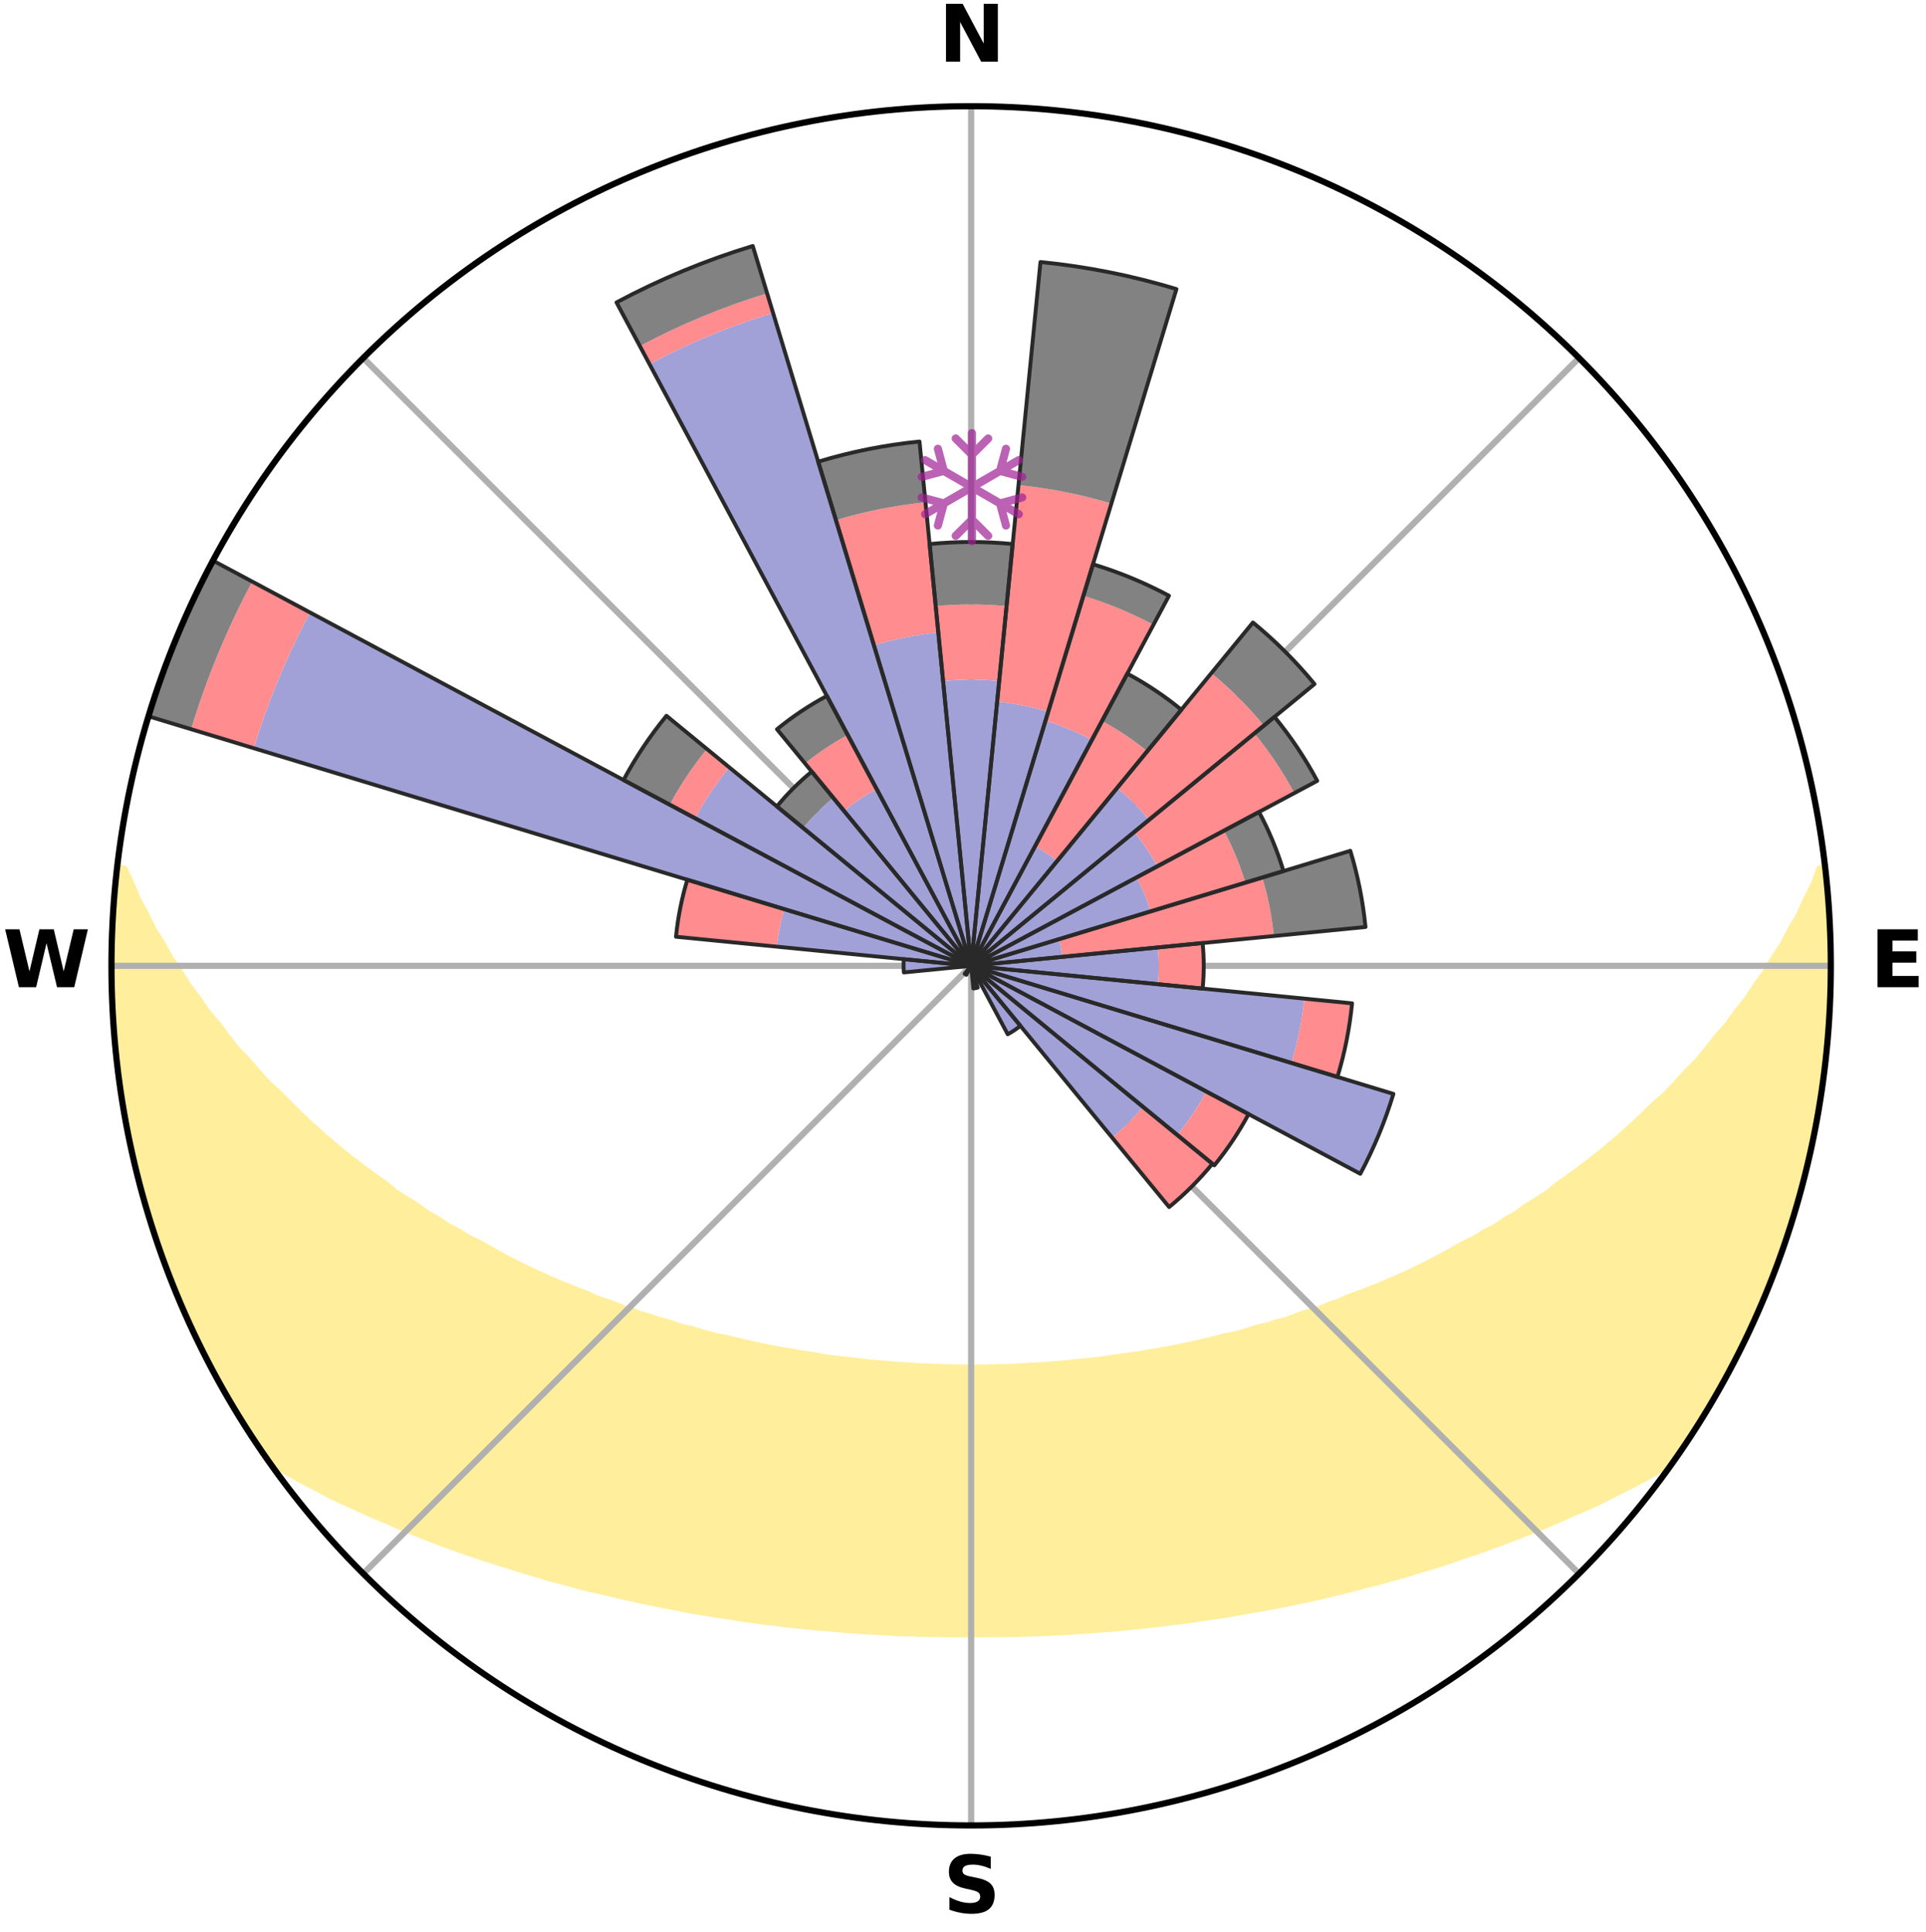 <?xml version="1.0" encoding="utf-8" standalone="no"?>
<!DOCTYPE svg PUBLIC "-//W3C//DTD SVG 1.1//EN"
  "http://www.w3.org/Graphics/SVG/1.1/DTD/svg11.dtd">
<svg xmlns:xlink="http://www.w3.org/1999/xlink" width="248.41pt" height="249.158pt" viewBox="0 0 248.41 249.158" xmlns="http://www.w3.org/2000/svg" version="1.1">
 <title>Ski Rose for Kope</title>
 <defs>
  <style type="text/css">*{stroke-linejoin: round; stroke-linecap: butt}</style>
 </defs>
 <g id="figure_1">
  <g id="patch_1">
   <path d="M 0 249.158 
L 248.41 249.158 
L 248.41 0 
L 0 0 
z
" style="fill: #ffffff"/>
  </g>
  <g id="axes_1">
   <g id="patch_2">
    <path d="M 236.135 124.579 
C 236.135 110.018 233.267 95.599 227.695 82.147 
C 222.122 68.695 213.955 56.471 203.659 46.175 
C 193.363 35.879 181.139 27.711 167.687 22.139 
C 154.235 16.567 139.815 13.699 125.255 13.699 
C 110.694 13.699 96.275 16.567 82.823 22.139 
C 69.371 27.711 57.147 35.879 46.851 46.175 
C 36.555 56.471 28.387 68.695 22.815 82.147 
C 17.243 95.599 14.375 110.018 14.375 124.579 
C 14.375 139.14 17.243 153.559 22.815 167.011 
C 28.387 180.463 36.555 192.687 46.851 202.983 
C 57.147 213.279 69.371 221.447 82.823 227.019 
C 96.275 232.591 110.694 235.459 125.255 235.459 
C 139.815 235.459 154.235 232.591 167.687 227.019 
C 181.139 221.447 193.363 213.279 203.659 202.983 
C 213.955 192.687 222.122 180.463 227.695 167.011 
C 233.267 153.559 236.135 139.14 236.135 124.579 
M 125.255 124.579 
C 125.255 124.579 125.255 124.579 125.255 124.579 
C 125.255 124.579 125.255 124.579 125.255 124.579 
C 125.255 124.579 125.255 124.579 125.255 124.579 
C 125.255 124.579 125.255 124.579 125.255 124.579 
C 125.255 124.579 125.255 124.579 125.255 124.579 
C 125.255 124.579 125.255 124.579 125.255 124.579 
C 125.255 124.579 125.255 124.579 125.255 124.579 
C 125.255 124.579 125.255 124.579 125.255 124.579 
C 125.255 124.579 125.255 124.579 125.255 124.579 
C 125.255 124.579 125.255 124.579 125.255 124.579 
C 125.255 124.579 125.255 124.579 125.255 124.579 
C 125.255 124.579 125.255 124.579 125.255 124.579 
C 125.255 124.579 125.255 124.579 125.255 124.579 
C 125.255 124.579 125.255 124.579 125.255 124.579 
C 125.255 124.579 125.255 124.579 125.255 124.579 
C 125.255 124.579 125.255 124.579 125.255 124.579 
z
" style="fill: #ffffff"/>
   </g>
   <g id="PolyCollection_1">
    <defs>
     <path id="mc93d4540cc" d="M 235.293 -137.116 
L 234.752 -137.055 
L 234.015 -135.051 
L 233.009 -133.06 
L 232.138 -131.116 
L 231.011 -129.196 
L 230.043 -127.323 
L 228.828 -125.483 
L 227.784 -123.684 
L 226.497 -121.928 
L 225.388 -120.207 
L 224.038 -118.537 
L 222.871 -116.897 
L 221.468 -115.315 
L 220.25 -113.756 
L 219.008 -112.236 
L 217.538 -110.787 
L 216.254 -109.351 
L 214.952 -107.955 
L 213.429 -106.64 
L 212.093 -105.327 
L 210.743 -104.055 
L 209.379 -102.823 
L 208.002 -101.631 
L 206.615 -100.479 
L 205.218 -99.367 
L 203.812 -98.294 
L 202.399 -97.261 
L 200.981 -96.266 
L 199.741 -95.238 
L 198.312 -94.318 
L 196.88 -93.435 
L 195.623 -92.51 
L 194.188 -91.7 
L 192.923 -90.841 
L 191.489 -90.1 
L 190.221 -89.305 
L 188.792 -88.632 
L 187.525 -87.899 
L 186.257 -87.197 
L 184.991 -86.523 
L 183.727 -85.877 
L 182.464 -85.26 
L 181.205 -84.67 
L 179.95 -84.106 
L 178.7 -83.569 
L 177.455 -83.057 
L 176.216 -82.57 
L 174.983 -82.107 
L 173.758 -81.667 
L 172.655 -81.145 
L 171.442 -80.749 
L 170.345 -80.269 
L 169.146 -79.915 
L 167.957 -79.58 
L 166.874 -79.16 
L 165.794 -78.758 
L 164.629 -78.478 
L 163.559 -78.112 
L 162.412 -77.866 
L 161.355 -77.532 
L 160.302 -77.215 
L 159.254 -76.914 
L 158.143 -76.726 
L 157.109 -76.453 
L 156.079 -76.194 
L 155.056 -75.949 
L 154.037 -75.716 
L 153.024 -75.496 
L 152.017 -75.289 
L 151.016 -75.092 
L 150.02 -74.907 
L 149.03 -74.732 
L 148.046 -74.568 
L 147.068 -74.413 
L 146.095 -74.267 
L 145.127 -74.13 
L 144.165 -74.001 
L 143.208 -73.88 
L 142.277 -73.704 
L 141.328 -73.601 
L 140.384 -73.504 
L 139.444 -73.414 
L 138.509 -73.33 
L 137.589 -73.204 
L 136.66 -73.135 
L 135.734 -73.071 
L 134.812 -73.011 
L 133.899 -72.923 
L 132.982 -72.877 
L 132.067 -72.835 
L 131.157 -72.774 
L 130.246 -72.744 
L 129.336 -72.717 
L 128.428 -72.695 
L 127.521 -72.667 
L 126.615 -72.656 
L 125.708 -72.648 
L 124.802 -72.648 
L 123.895 -72.659 
L 122.989 -72.674 
L 122.081 -72.692 
L 121.174 -72.729 
L 120.265 -72.759 
L 119.354 -72.792 
L 118.442 -72.829 
L 117.531 -72.9 
L 116.615 -72.95 
L 115.696 -73.004 
L 114.782 -73.102 
L 113.858 -73.169 
L 112.93 -73.241 
L 111.998 -73.319 
L 111.077 -73.456 
L 110.139 -73.548 
L 109.196 -73.648 
L 108.249 -73.753 
L 107.297 -73.866 
L 106.339 -73.987 
L 105.404 -74.186 
L 104.439 -74.325 
L 103.468 -74.473 
L 102.492 -74.63 
L 101.51 -74.797 
L 100.522 -74.973 
L 99.529 -75.16 
L 98.53 -75.358 
L 97.526 -75.568 
L 96.516 -75.789 
L 95.5 -76.023 
L 94.479 -76.27 
L 93.452 -76.53 
L 92.353 -76.706 
L 91.313 -76.994 
L 90.267 -77.296 
L 89.217 -77.614 
L 88.081 -77.846 
L 87.019 -78.195 
L 85.953 -78.562 
L 84.791 -78.843 
L 83.714 -79.245 
L 82.534 -79.561 
L 81.448 -80.001 
L 80.252 -80.355 
L 79.158 -80.835 
L 77.949 -81.231 
L 76.731 -81.649 
L 75.627 -82.193 
L 74.398 -82.656 
L 73.162 -83.143 
L 71.92 -83.654 
L 70.673 -84.191 
L 69.422 -84.754 
L 68.166 -85.343 
L 66.907 -85.96 
L 65.646 -86.604 
L 64.383 -87.277 
L 63.119 -87.978 
L 61.855 -88.709 
L 60.429 -89.382 
L 59.165 -90.175 
L 57.734 -90.914 
L 56.472 -91.771 
L 55.041 -92.581 
L 53.786 -93.504 
L 52.358 -94.384 
L 50.933 -95.303 
L 49.695 -96.328 
L 48.28 -97.321 
L 46.87 -98.352 
L 45.468 -99.422 
L 44.074 -100.532 
L 42.69 -101.682 
L 41.316 -102.871 
L 39.955 -104.1 
L 38.608 -105.37 
L 37.275 -106.679 
L 35.959 -108.029 
L 34.455 -109.384 
L 33.175 -110.818 
L 31.914 -112.291 
L 30.468 -113.779 
L 29.252 -115.335 
L 28.061 -116.93 
L 26.687 -118.55 
L 25.55 -120.226 
L 24.233 -121.934 
L 23.157 -123.688 
L 21.906 -125.481 
L 20.899 -127.312 
L 19.726 -129.187 
L 18.801 -131.09 
L 17.725 -133.042 
L 16.908 -135.012 
L 15.971 -137.03 
L 15.184 -137.12 
L 15.184 -137.12 
L 14.919 -135.203 
L 14.737 -133.277 
L 14.717 -131.34 
L 14.485 -129.415 
L 14.466 -127.48 
L 14.479 -125.546 
L 14.411 -123.612 
L 14.489 -121.679 
L 14.488 -119.743 
L 14.629 -117.813 
L 14.801 -115.886 
L 14.898 -113.953 
L 15.133 -112.032 
L 15.398 -110.116 
L 15.692 -108.205 
L 15.918 -106.282 
L 16.274 -104.381 
L 16.659 -102.485 
L 17.073 -100.596 
L 17.517 -98.714 
L 17.991 -96.839 
L 18.41 -94.948 
L 18.946 -93.089 
L 19.511 -91.238 
L 20.107 -89.397 
L 20.81 -87.593 
L 21.465 -85.774 
L 22.15 -83.965 
L 22.867 -82.169 
L 23.616 -80.385 
L 24.396 -78.615 
L 25.209 -76.86 
L 26.056 -75.12 
L 26.943 -73.401 
L 27.864 -71.7 
L 28.765 -69.988 
L 29.763 -68.33 
L 30.717 -66.646 
L 31.746 -65.007 
L 32.802 -63.386 
L 33.878 -61.778 
L 35.263 -60.389 
L 37.066 -59.323 
L 38.891 -58.31 
L 40.737 -57.351 
L 42.53 -56.386 
L 44.387 -55.512 
L 46.249 -54.681 
L 48.051 -53.835 
L 49.905 -53.075 
L 51.702 -52.299 
L 53.496 -51.557 
L 55.285 -50.847 
L 57.07 -50.168 
L 58.848 -49.52 
L 60.62 -48.901 
L 62.384 -48.311 
L 64.141 -47.748 
L 65.889 -47.212 
L 67.593 -46.654 
L 69.325 -46.169 
L 71.012 -45.655 
L 72.727 -45.218 
L 74.403 -44.757 
L 76.068 -44.314 
L 77.756 -43.942 
L 79.409 -43.546 
L 81.051 -43.165 
L 82.689 -42.811 
L 84.316 -42.469 
L 85.939 -42.152 
L 87.551 -41.846 
L 89.14 -41.521 
L 90.742 -41.257 
L 92.333 -41.002 
L 93.919 -40.768 
L 95.485 -40.512 
L 97.056 -40.302 
L 98.612 -40.078 
L 100.173 -39.903 
L 101.718 -39.709 
L 103.265 -39.553 
L 104.802 -39.387 
L 106.341 -39.262 
L 107.869 -39.123 
L 109.393 -38.998 
L 110.917 -38.9 
L 112.435 -38.799 
L 113.95 -38.711 
L 115.463 -38.636 
L 116.975 -38.589 
L 118.483 -38.537 
L 119.99 -38.497 
L 121.495 -38.469 
L 123 -38.452 
L 124.503 -38.447 
L 126.007 -38.448 
L 127.51 -38.455 
L 129.014 -38.472 
L 130.52 -38.49 
L 132.027 -38.529 
L 133.536 -38.581 
L 135.046 -38.644 
L 136.56 -38.71 
L 138.075 -38.797 
L 139.593 -38.897 
L 141.114 -39.01 
L 142.644 -39.111 
L 144.172 -39.25 
L 145.704 -39.402 
L 147.246 -39.547 
L 148.786 -39.727 
L 150.341 -39.888 
L 151.892 -40.097 
L 153.456 -40.294 
L 155.017 -40.534 
L 156.597 -40.751 
L 158.181 -40.992 
L 159.758 -41.281 
L 161.359 -41.546 
L 162.964 -41.835 
L 164.58 -42.133 
L 166.2 -42.456 
L 167.831 -42.791 
L 169.466 -43.152 
L 171.113 -43.526 
L 172.762 -43.928 
L 174.423 -44.343 
L 176.087 -44.788 
L 177.793 -45.203 
L 179.476 -45.686 
L 181.2 -46.147 
L 182.893 -46.686 
L 184.633 -47.196 
L 186.382 -47.732 
L 188.099 -48.343 
L 189.862 -48.934 
L 191.633 -49.553 
L 193.41 -50.201 
L 195.193 -50.879 
L 196.982 -51.589 
L 198.825 -52.282 
L 200.623 -53.057 
L 202.423 -53.868 
L 204.284 -54.66 
L 206.142 -55.495 
L 207.941 -56.418 
L 209.798 -57.331 
L 211.639 -58.294 
L 213.468 -59.304 
L 215.267 -60.374 
L 216.633 -61.776 
L 217.7 -63.391 
L 218.749 -65.017 
L 219.792 -66.646 
L 220.767 -68.318 
L 221.757 -69.981 
L 222.63 -71.709 
L 223.543 -73.413 
L 224.406 -75.144 
L 225.31 -76.855 
L 226.093 -78.625 
L 226.897 -80.384 
L 227.693 -82.148 
L 228.355 -83.967 
L 229.064 -85.766 
L 229.726 -87.584 
L 230.341 -89.418 
L 230.971 -91.247 
L 231.487 -93.112 
L 232.074 -94.955 
L 232.551 -96.83 
L 233.062 -98.697 
L 233.442 -100.595 
L 233.878 -102.479 
L 234.134 -104.399 
L 234.523 -106.294 
L 234.872 -108.197 
L 235.162 -110.109 
L 235.417 -112.028 
L 235.49 -113.965 
L 235.685 -115.888 
L 235.842 -117.815 
L 235.953 -119.746 
L 236.039 -121.678 
L 236.088 -123.612 
L 236.103 -125.546 
L 236.076 -127.481 
L 236.022 -129.415 
L 235.928 -131.348 
L 235.636 -133.266 
L 235.476 -135.192 
L 235.293 -137.116 
z
" style="stroke: #ffee9c"/>
    </defs>
    <g clip-path="url(#pedd9772d1b)">
     <use xlink:href="#mc93d4540cc" x="0" y="249.158" style="fill: #ffee9c; stroke: #ffee9c"/>
    </g>
   </g>
   <g id="matplotlib.axis_1">
    <g id="xtick_1">
     <g id="line2d_1">
      <path d="M 125.255 124.579 
L 125.255 13.699 
" clip-path="url(#pedd9772d1b)" style="fill: none; stroke: #b0b0b0; stroke-width: 0.8; stroke-linecap: square"/>
     </g>
     <g id="text_1">
      <!-- N -->
      <g transform="translate(121.07 7.958) scale(0.1 -0.1)">
       <defs>
        <path id="DejaVuSans-Bold-4e" d="M 588 4666 
L 1931 4666 
L 3628 1466 
L 3628 4666 
L 4769 4666 
L 4769 0 
L 3425 0 
L 1728 3200 
L 1728 0 
L 588 0 
L 588 4666 
z
" transform="scale(0.016)"/>
       </defs>
       <use xlink:href="#DejaVuSans-Bold-4e"/>
      </g>
     </g>
    </g>
    <g id="xtick_2">
     <g id="line2d_2">
      <path d="M 125.255 124.579 
L 203.659 46.175 
" clip-path="url(#pedd9772d1b)" style="fill: none; stroke: #b0b0b0; stroke-width: 0.8; stroke-linecap: square"/>
     </g>
    </g>
    <g id="xtick_3">
     <g id="line2d_3">
      <path d="M 125.255 124.579 
L 236.135 124.579 
" clip-path="url(#pedd9772d1b)" style="fill: none; stroke: #b0b0b0; stroke-width: 0.8; stroke-linecap: square"/>
     </g>
     <g id="text_2">
      <!-- E -->
      <g transform="translate(241.219 127.338) scale(0.1 -0.1)">
       <defs>
        <path id="DejaVuSans-Bold-45" d="M 588 4666 
L 3834 4666 
L 3834 3756 
L 1791 3756 
L 1791 2888 
L 3713 2888 
L 3713 1978 
L 1791 1978 
L 1791 909 
L 3903 909 
L 3903 0 
L 588 0 
L 588 4666 
z
" transform="scale(0.016)"/>
       </defs>
       <use xlink:href="#DejaVuSans-Bold-45"/>
      </g>
     </g>
    </g>
    <g id="xtick_4">
     <g id="line2d_4">
      <path d="M 125.255 124.579 
L 203.659 202.983 
" clip-path="url(#pedd9772d1b)" style="fill: none; stroke: #b0b0b0; stroke-width: 0.8; stroke-linecap: square"/>
     </g>
    </g>
    <g id="xtick_5">
     <g id="line2d_5">
      <path d="M 125.255 124.579 
L 125.255 235.459 
" clip-path="url(#pedd9772d1b)" style="fill: none; stroke: #b0b0b0; stroke-width: 0.8; stroke-linecap: square"/>
     </g>
     <g id="text_3">
      <!-- S -->
      <g transform="translate(121.654 246.718) scale(0.1 -0.1)">
       <defs>
        <path id="DejaVuSans-Bold-53" d="M 3834 4519 
L 3834 3531 
Q 3450 3703 3084 3790 
Q 2719 3878 2394 3878 
Q 1963 3878 1756 3759 
Q 1550 3641 1550 3391 
Q 1550 3203 1689 3098 
Q 1828 2994 2194 2919 
L 2706 2816 
Q 3484 2659 3812 2340 
Q 4141 2022 4141 1434 
Q 4141 663 3683 286 
Q 3225 -91 2284 -91 
Q 1841 -91 1394 -6 
Q 947 78 500 244 
L 500 1259 
Q 947 1022 1364 901 
Q 1781 781 2169 781 
Q 2563 781 2772 912 
Q 2981 1044 2981 1288 
Q 2981 1506 2839 1625 
Q 2697 1744 2272 1838 
L 1806 1941 
Q 1106 2091 782 2419 
Q 459 2747 459 3303 
Q 459 4000 909 4375 
Q 1359 4750 2203 4750 
Q 2588 4750 2994 4692 
Q 3400 4634 3834 4519 
z
" transform="scale(0.016)"/>
       </defs>
       <use xlink:href="#DejaVuSans-Bold-53"/>
      </g>
     </g>
    </g>
    <g id="xtick_6">
     <g id="line2d_6">
      <path d="M 125.255 124.579 
L 46.851 202.983 
" clip-path="url(#pedd9772d1b)" style="fill: none; stroke: #b0b0b0; stroke-width: 0.8; stroke-linecap: square"/>
     </g>
    </g>
    <g id="xtick_7">
     <g id="line2d_7">
      <path d="M 125.255 124.579 
L 14.375 124.579 
" clip-path="url(#pedd9772d1b)" style="fill: none; stroke: #b0b0b0; stroke-width: 0.8; stroke-linecap: square"/>
     </g>
     <g id="text_4">
      <!-- W -->
      <g transform="translate(0.36 127.338) scale(0.1 -0.1)">
       <defs>
        <path id="DejaVuSans-Bold-57" d="M 191 4666 
L 1344 4666 
L 2150 1275 
L 2950 4666 
L 4109 4666 
L 4909 1275 
L 5716 4666 
L 6859 4666 
L 5759 0 
L 4372 0 
L 3525 3547 
L 2688 0 
L 1300 0 
L 191 4666 
z
" transform="scale(0.016)"/>
       </defs>
       <use xlink:href="#DejaVuSans-Bold-57"/>
      </g>
     </g>
    </g>
    <g id="xtick_8">
     <g id="line2d_8">
      <path d="M 125.255 124.579 
L 46.851 46.175 
" clip-path="url(#pedd9772d1b)" style="fill: none; stroke: #b0b0b0; stroke-width: 0.8; stroke-linecap: square"/>
     </g>
    </g>
   </g>
   <g id="matplotlib.axis_2"/>
   <g id="patch_3">
    <path d="M 125.255 124.579 
C 125.255 124.579 125.255 124.579 125.255 124.579 
C 125.255 124.579 125.255 124.579 125.255 124.579 
L 125.255 124.579 
C 125.255 124.579 125.255 124.579 125.255 124.579 
C 125.255 124.579 125.255 124.579 125.255 124.579 
z
" clip-path="url(#pedd9772d1b)" style="fill: #d9d9d9"/>
   </g>
   <g id="patch_4">
    <path d="M 125.255 124.579 
C 125.255 124.579 125.255 124.579 125.255 124.579 
C 125.255 124.579 125.255 124.579 125.255 124.579 
L 125.255 124.579 
C 125.255 124.579 125.255 124.579 125.255 124.579 
C 125.255 124.579 125.255 124.579 125.255 124.579 
z
" clip-path="url(#pedd9772d1b)" style="fill: #d9d9d9"/>
   </g>
   <g id="patch_5">
    <path d="M 125.255 124.579 
C 125.255 124.579 125.255 124.579 125.255 124.579 
C 125.255 124.579 125.255 124.579 125.255 124.579 
L 125.255 124.579 
C 125.255 124.579 125.255 124.579 125.255 124.579 
C 125.255 124.579 125.255 124.579 125.255 124.579 
z
" clip-path="url(#pedd9772d1b)" style="fill: #d9d9d9"/>
   </g>
   <g id="patch_6">
    <path d="M 125.255 124.579 
C 125.255 124.579 125.255 124.579 125.255 124.579 
C 125.255 124.579 125.255 124.579 125.255 124.579 
L 125.255 124.579 
C 125.255 124.579 125.255 124.579 125.255 124.579 
C 125.255 124.579 125.255 124.579 125.255 124.579 
z
" clip-path="url(#pedd9772d1b)" style="fill: #d9d9d9"/>
   </g>
   <g id="patch_7">
    <path d="M 125.255 124.579 
C 125.255 124.579 125.255 124.579 125.255 124.579 
C 125.255 124.579 125.255 124.579 125.255 124.579 
L 125.255 124.579 
C 125.255 124.579 125.255 124.579 125.255 124.579 
C 125.255 124.579 125.255 124.579 125.255 124.579 
z
" clip-path="url(#pedd9772d1b)" style="fill: #d9d9d9"/>
   </g>
   <g id="patch_8">
    <path d="M 125.255 124.579 
C 125.255 124.579 125.255 124.579 125.255 124.579 
C 125.255 124.579 125.255 124.579 125.255 124.579 
L 125.255 124.579 
C 125.255 124.579 125.255 124.579 125.255 124.579 
C 125.255 124.579 125.255 124.579 125.255 124.579 
z
" clip-path="url(#pedd9772d1b)" style="fill: #d9d9d9"/>
   </g>
   <g id="patch_9">
    <path d="M 125.255 124.579 
C 125.255 124.579 125.255 124.579 125.255 124.579 
C 125.255 124.579 125.255 124.579 125.255 124.579 
L 125.255 124.579 
C 125.255 124.579 125.255 124.579 125.255 124.579 
C 125.255 124.579 125.255 124.579 125.255 124.579 
z
" clip-path="url(#pedd9772d1b)" style="fill: #d9d9d9"/>
   </g>
   <g id="patch_10">
    <path d="M 125.255 124.579 
C 125.255 124.579 125.255 124.579 125.255 124.579 
C 125.255 124.579 125.255 124.579 125.255 124.579 
L 125.255 124.579 
C 125.255 124.579 125.255 124.579 125.255 124.579 
C 125.255 124.579 125.255 124.579 125.255 124.579 
z
" clip-path="url(#pedd9772d1b)" style="fill: #d9d9d9"/>
   </g>
   <g id="patch_11">
    <path d="M 125.255 124.579 
C 125.255 124.579 125.255 124.579 125.255 124.579 
C 125.255 124.579 125.255 124.579 125.255 124.579 
L 125.255 124.579 
C 125.255 124.579 125.255 124.579 125.255 124.579 
C 125.255 124.579 125.255 124.579 125.255 124.579 
z
" clip-path="url(#pedd9772d1b)" style="fill: #d9d9d9"/>
   </g>
   <g id="patch_12">
    <path d="M 125.255 124.579 
C 125.255 124.579 125.255 124.579 125.255 124.579 
C 125.255 124.579 125.255 124.579 125.255 124.579 
L 125.255 124.579 
C 125.255 124.579 125.255 124.579 125.255 124.579 
C 125.255 124.579 125.255 124.579 125.255 124.579 
z
" clip-path="url(#pedd9772d1b)" style="fill: #d9d9d9"/>
   </g>
   <g id="patch_13">
    <path d="M 125.255 124.579 
C 125.255 124.579 125.255 124.579 125.255 124.579 
C 125.255 124.579 125.255 124.579 125.255 124.579 
L 125.255 124.579 
C 125.255 124.579 125.255 124.579 125.255 124.579 
C 125.255 124.579 125.255 124.579 125.255 124.579 
z
" clip-path="url(#pedd9772d1b)" style="fill: #d9d9d9"/>
   </g>
   <g id="patch_14">
    <path d="M 125.255 124.579 
C 125.255 124.579 125.255 124.579 125.255 124.579 
C 125.255 124.579 125.255 124.579 125.255 124.579 
L 125.255 124.579 
C 125.255 124.579 125.255 124.579 125.255 124.579 
C 125.255 124.579 125.255 124.579 125.255 124.579 
z
" clip-path="url(#pedd9772d1b)" style="fill: #d9d9d9"/>
   </g>
   <g id="patch_15">
    <path d="M 125.255 124.579 
C 125.255 124.579 125.255 124.579 125.255 124.579 
C 125.255 124.579 125.255 124.579 125.255 124.579 
L 125.255 124.579 
C 125.255 124.579 125.255 124.579 125.255 124.579 
C 125.255 124.579 125.255 124.579 125.255 124.579 
z
" clip-path="url(#pedd9772d1b)" style="fill: #d9d9d9"/>
   </g>
   <g id="patch_16">
    <path d="M 125.255 124.579 
C 125.255 124.579 125.255 124.579 125.255 124.579 
C 125.255 124.579 125.255 124.579 125.255 124.579 
L 125.255 124.579 
C 125.255 124.579 125.255 124.579 125.255 124.579 
C 125.255 124.579 125.255 124.579 125.255 124.579 
z
" clip-path="url(#pedd9772d1b)" style="fill: #d9d9d9"/>
   </g>
   <g id="patch_17">
    <path d="M 125.255 124.579 
C 125.255 124.579 125.255 124.579 125.255 124.579 
C 125.255 124.579 125.255 124.579 125.255 124.579 
L 125.255 124.579 
C 125.255 124.579 125.255 124.579 125.255 124.579 
C 125.255 124.579 125.255 124.579 125.255 124.579 
z
" clip-path="url(#pedd9772d1b)" style="fill: #d9d9d9"/>
   </g>
   <g id="patch_18">
    <path d="M 125.255 124.579 
C 125.255 124.579 125.255 124.579 125.255 124.579 
C 125.255 124.579 125.255 124.579 125.255 124.579 
L 125.255 124.579 
C 125.255 124.579 125.255 124.579 125.255 124.579 
C 125.255 124.579 125.255 124.579 125.255 124.579 
z
" clip-path="url(#pedd9772d1b)" style="fill: #d9d9d9"/>
   </g>
   <g id="patch_19">
    <path d="M 125.255 124.579 
C 125.255 124.579 125.255 124.579 125.255 124.579 
C 125.255 124.579 125.255 124.579 125.255 124.579 
L 125.255 124.579 
C 125.255 124.579 125.255 124.579 125.255 124.579 
C 125.255 124.579 125.255 124.579 125.255 124.579 
z
" clip-path="url(#pedd9772d1b)" style="fill: #d9d9d9"/>
   </g>
   <g id="patch_20">
    <path d="M 125.255 124.579 
C 125.255 124.579 125.255 124.579 125.255 124.579 
C 125.255 124.579 125.255 124.579 125.255 124.579 
L 125.255 124.579 
C 125.255 124.579 125.255 124.579 125.255 124.579 
C 125.255 124.579 125.255 124.579 125.255 124.579 
z
" clip-path="url(#pedd9772d1b)" style="fill: #d9d9d9"/>
   </g>
   <g id="patch_21">
    <path d="M 125.255 124.579 
C 125.255 124.579 125.255 124.579 125.255 124.579 
C 125.255 124.579 125.255 124.579 125.255 124.579 
L 125.255 124.579 
C 125.255 124.579 125.255 124.579 125.255 124.579 
C 125.255 124.579 125.255 124.579 125.255 124.579 
z
" clip-path="url(#pedd9772d1b)" style="fill: #d9d9d9"/>
   </g>
   <g id="patch_22">
    <path d="M 125.255 124.579 
C 125.255 124.579 125.255 124.579 125.255 124.579 
C 125.255 124.579 125.255 124.579 125.255 124.579 
L 125.255 124.579 
C 125.255 124.579 125.255 124.579 125.255 124.579 
C 125.255 124.579 125.255 124.579 125.255 124.579 
z
" clip-path="url(#pedd9772d1b)" style="fill: #d9d9d9"/>
   </g>
   <g id="patch_23">
    <path d="M 125.255 124.579 
C 125.255 124.579 125.255 124.579 125.255 124.579 
C 125.255 124.579 125.255 124.579 125.255 124.579 
L 125.255 124.579 
C 125.255 124.579 125.255 124.579 125.255 124.579 
C 125.255 124.579 125.255 124.579 125.255 124.579 
z
" clip-path="url(#pedd9772d1b)" style="fill: #d9d9d9"/>
   </g>
   <g id="patch_24">
    <path d="M 125.255 124.579 
C 125.255 124.579 125.255 124.579 125.255 124.579 
C 125.255 124.579 125.255 124.579 125.255 124.579 
L 125.255 124.579 
C 125.255 124.579 125.255 124.579 125.255 124.579 
C 125.255 124.579 125.255 124.579 125.255 124.579 
z
" clip-path="url(#pedd9772d1b)" style="fill: #d9d9d9"/>
   </g>
   <g id="patch_25">
    <path d="M 125.255 124.579 
C 125.255 124.579 125.255 124.579 125.255 124.579 
C 125.255 124.579 125.255 124.579 125.255 124.579 
L 125.255 124.579 
C 125.255 124.579 125.255 124.579 125.255 124.579 
C 125.255 124.579 125.255 124.579 125.255 124.579 
z
" clip-path="url(#pedd9772d1b)" style="fill: #d9d9d9"/>
   </g>
   <g id="patch_26">
    <path d="M 125.255 124.579 
C 125.255 124.579 125.255 124.579 125.255 124.579 
C 125.255 124.579 125.255 124.579 125.255 124.579 
L 125.255 124.579 
C 125.255 124.579 125.255 124.579 125.255 124.579 
C 125.255 124.579 125.255 124.579 125.255 124.579 
z
" clip-path="url(#pedd9772d1b)" style="fill: #d9d9d9"/>
   </g>
   <g id="patch_27">
    <path d="M 125.255 124.579 
C 125.255 124.579 125.255 124.579 125.255 124.579 
C 125.255 124.579 125.255 124.579 125.255 124.579 
L 125.255 124.579 
C 125.255 124.579 125.255 124.579 125.255 124.579 
C 125.255 124.579 125.255 124.579 125.255 124.579 
z
" clip-path="url(#pedd9772d1b)" style="fill: #d9d9d9"/>
   </g>
   <g id="patch_28">
    <path d="M 125.255 124.579 
C 125.255 124.579 125.255 124.579 125.255 124.579 
C 125.255 124.579 125.255 124.579 125.255 124.579 
L 125.255 124.579 
C 125.255 124.579 125.255 124.579 125.255 124.579 
C 125.255 124.579 125.255 124.579 125.255 124.579 
z
" clip-path="url(#pedd9772d1b)" style="fill: #d9d9d9"/>
   </g>
   <g id="patch_29">
    <path d="M 125.255 124.579 
C 125.255 124.579 125.255 124.579 125.255 124.579 
C 125.255 124.579 125.255 124.579 125.255 124.579 
L 125.255 124.579 
C 125.255 124.579 125.255 124.579 125.255 124.579 
C 125.255 124.579 125.255 124.579 125.255 124.579 
z
" clip-path="url(#pedd9772d1b)" style="fill: #d9d9d9"/>
   </g>
   <g id="patch_30">
    <path d="M 125.255 124.579 
C 125.255 124.579 125.255 124.579 125.255 124.579 
C 125.255 124.579 125.255 124.579 125.255 124.579 
L 125.255 124.579 
C 125.255 124.579 125.255 124.579 125.255 124.579 
C 125.255 124.579 125.255 124.579 125.255 124.579 
z
" clip-path="url(#pedd9772d1b)" style="fill: #d9d9d9"/>
   </g>
   <g id="patch_31">
    <path d="M 125.255 124.579 
C 125.255 124.579 125.255 124.579 125.255 124.579 
C 125.255 124.579 125.255 124.579 125.255 124.579 
L 125.255 124.579 
C 125.255 124.579 125.255 124.579 125.255 124.579 
C 125.255 124.579 125.255 124.579 125.255 124.579 
z
" clip-path="url(#pedd9772d1b)" style="fill: #d9d9d9"/>
   </g>
   <g id="patch_32">
    <path d="M 125.255 124.579 
C 125.255 124.579 125.255 124.579 125.255 124.579 
C 125.255 124.579 125.255 124.579 125.255 124.579 
L 125.255 124.579 
C 125.255 124.579 125.255 124.579 125.255 124.579 
C 125.255 124.579 125.255 124.579 125.255 124.579 
z
" clip-path="url(#pedd9772d1b)" style="fill: #d9d9d9"/>
   </g>
   <g id="patch_33">
    <path d="M 125.255 124.579 
C 125.255 124.579 125.255 124.579 125.255 124.579 
C 125.255 124.579 125.255 124.579 125.255 124.579 
L 125.255 124.579 
C 125.255 124.579 125.255 124.579 125.255 124.579 
C 125.255 124.579 125.255 124.579 125.255 124.579 
z
" clip-path="url(#pedd9772d1b)" style="fill: #d9d9d9"/>
   </g>
   <g id="patch_34">
    <path d="M 125.255 124.579 
C 125.255 124.579 125.255 124.579 125.255 124.579 
C 125.255 124.579 125.255 124.579 125.255 124.579 
L 125.255 124.579 
C 125.255 124.579 125.255 124.579 125.255 124.579 
C 125.255 124.579 125.255 124.579 125.255 124.579 
z
" clip-path="url(#pedd9772d1b)" style="fill: #d9d9d9"/>
   </g>
   <g id="patch_35">
    <path d="M 125.255 124.579 
C 125.255 124.579 125.255 124.579 125.255 124.579 
C 125.255 124.579 125.255 124.579 125.255 124.579 
L 128.873 87.838 
C 127.671 87.72 126.463 87.661 125.255 87.661 
C 124.046 87.661 122.839 87.72 121.636 87.838 
z
" clip-path="url(#pedd9772d1b)" style="fill: #a1a1d8"/>
   </g>
   <g id="patch_36">
    <path d="M 125.255 124.579 
C 125.255 124.579 125.255 124.579 125.255 124.579 
C 125.255 124.579 125.255 124.579 125.255 124.579 
L 135.197 91.805 
C 134.124 91.48 133.036 91.207 131.936 90.989 
C 130.837 90.77 129.727 90.606 128.612 90.496 
z
" clip-path="url(#pedd9772d1b)" style="fill: #a1a1d8"/>
   </g>
   <g id="patch_37">
    <path d="M 125.255 124.579 
C 125.255 124.579 125.255 124.579 125.255 124.579 
C 125.255 124.579 125.255 124.579 125.255 124.579 
L 140.831 95.439 
C 139.877 94.929 138.899 94.466 137.899 94.052 
C 136.9 93.639 135.881 93.274 134.846 92.96 
z
" clip-path="url(#pedd9772d1b)" style="fill: #a1a1d8"/>
   </g>
   <g id="patch_38">
    <path d="M 125.255 124.579 
C 125.255 124.579 125.255 124.579 125.255 124.579 
C 125.255 124.579 125.255 124.579 125.255 124.579 
L 136.348 111.062 
C 135.905 110.699 135.445 110.358 134.97 110.04 
C 134.494 109.722 134.002 109.428 133.498 109.158 
z
" clip-path="url(#pedd9772d1b)" style="fill: #a1a1d8"/>
   </g>
   <g id="patch_39">
    <path d="M 125.255 124.579 
C 125.255 124.579 125.255 124.579 125.255 124.579 
C 125.255 124.579 125.255 124.579 125.255 124.579 
L 148.199 105.749 
C 147.583 104.998 146.93 104.278 146.243 103.591 
C 145.556 102.904 144.836 102.251 144.085 101.635 
z
" clip-path="url(#pedd9772d1b)" style="fill: #a1a1d8"/>
   </g>
   <g id="patch_40">
    <path d="M 125.255 124.579 
C 125.255 124.579 125.255 124.579 125.255 124.579 
C 125.255 124.579 125.255 124.579 125.255 124.579 
L 149.263 111.746 
C 148.843 110.96 148.385 110.196 147.89 109.455 
C 147.395 108.714 146.864 107.998 146.298 107.309 
z
" clip-path="url(#pedd9772d1b)" style="fill: #a1a1d8"/>
   </g>
   <g id="patch_41">
    <path d="M 125.255 124.579 
C 125.255 124.579 125.255 124.579 125.255 124.579 
C 125.255 124.579 125.255 124.579 125.255 124.579 
L 148.412 117.554 
C 148.182 116.796 147.915 116.05 147.612 115.318 
C 147.309 114.587 146.97 113.87 146.597 113.172 
z
" clip-path="url(#pedd9772d1b)" style="fill: #a1a1d8"/>
   </g>
   <g id="patch_42">
    <path d="M 125.255 124.579 
C 125.255 124.579 125.255 124.579 125.255 124.579 
C 125.255 124.579 125.255 124.579 125.255 124.579 
L 137.027 123.42 
C 136.989 123.034 136.932 122.651 136.857 122.271 
C 136.781 121.892 136.687 121.516 136.574 121.145 
z
" clip-path="url(#pedd9772d1b)" style="fill: #a1a1d8"/>
   </g>
   <g id="patch_43">
    <path d="M 125.255 124.579 
C 125.255 124.579 125.255 124.579 125.255 124.579 
C 125.255 124.579 125.255 124.579 125.255 124.579 
L 149.338 126.951 
C 149.415 126.163 149.454 125.371 149.454 124.579 
C 149.454 123.787 149.415 122.995 149.338 122.207 
z
" clip-path="url(#pedd9772d1b)" style="fill: #a1a1d8"/>
   </g>
   <g id="patch_44">
    <path d="M 125.255 124.579 
C 125.255 124.579 125.255 124.579 125.255 124.579 
C 125.255 124.579 125.255 124.579 125.255 124.579 
L 166.569 137.112 
C 166.979 135.759 167.323 134.388 167.599 133.002 
C 167.874 131.616 168.082 130.217 168.22 128.811 
z
" clip-path="url(#pedd9772d1b)" style="fill: #a1a1d8"/>
   </g>
   <g id="patch_45">
    <path d="M 125.255 124.579 
C 125.255 124.579 125.255 124.579 125.255 124.579 
C 125.255 124.579 125.255 124.579 125.255 124.579 
L 175.447 151.407 
C 176.325 149.764 177.122 148.079 177.835 146.358 
C 178.548 144.637 179.176 142.882 179.716 141.1 
z
" clip-path="url(#pedd9772d1b)" style="fill: #a1a1d8"/>
   </g>
   <g id="patch_46">
    <path d="M 125.255 124.579 
C 125.255 124.579 125.255 124.579 125.255 124.579 
C 125.255 124.579 125.255 124.579 125.255 124.579 
L 151.846 146.402 
C 152.56 145.531 153.231 144.626 153.857 143.69 
C 154.482 142.754 155.062 141.788 155.592 140.795 
z
" clip-path="url(#pedd9772d1b)" style="fill: #a1a1d8"/>
   </g>
   <g id="patch_47">
    <path d="M 125.255 124.579 
C 125.255 124.579 125.255 124.579 125.255 124.579 
C 125.255 124.579 125.255 124.579 125.255 124.579 
L 143.446 146.745 
C 144.172 146.15 144.868 145.519 145.531 144.856 
C 146.195 144.192 146.826 143.496 147.421 142.77 
z
" clip-path="url(#pedd9772d1b)" style="fill: #a1a1d8"/>
   </g>
   <g id="patch_48">
    <path d="M 125.255 124.579 
C 125.255 124.579 125.255 124.579 125.255 124.579 
C 125.255 124.579 125.255 124.579 125.255 124.579 
L 129.973 133.407 
C 130.262 133.252 130.543 133.084 130.816 132.902 
C 131.088 132.72 131.352 132.524 131.605 132.317 
z
" clip-path="url(#pedd9772d1b)" style="fill: #a1a1d8"/>
   </g>
   <g id="patch_49">
    <path d="M 125.255 124.579 
C 125.255 124.579 125.255 124.579 125.255 124.579 
C 125.255 124.579 125.255 124.579 125.255 124.579 
L 125.255 124.579 
C 125.255 124.579 125.255 124.579 125.255 124.579 
C 125.255 124.579 125.255 124.579 125.255 124.579 
z
" clip-path="url(#pedd9772d1b)" style="fill: #a1a1d8"/>
   </g>
   <g id="patch_50">
    <path d="M 125.255 124.579 
C 125.255 124.579 125.255 124.579 125.255 124.579 
C 125.255 124.579 125.255 124.579 125.255 124.579 
L 125.543 127.504 
C 125.639 127.494 125.734 127.48 125.828 127.462 
C 125.923 127.443 126.016 127.419 126.108 127.391 
z
" clip-path="url(#pedd9772d1b)" style="fill: #a1a1d8"/>
   </g>
   <g id="patch_51">
    <path d="M 125.255 124.579 
C 125.255 124.579 125.255 124.579 125.255 124.579 
C 125.255 124.579 125.255 124.579 125.255 124.579 
L 125.255 124.579 
C 125.255 124.579 125.255 124.579 125.255 124.579 
C 125.255 124.579 125.255 124.579 125.255 124.579 
z
" clip-path="url(#pedd9772d1b)" style="fill: #a1a1d8"/>
   </g>
   <g id="patch_52">
    <path d="M 125.255 124.579 
C 125.255 124.579 125.255 124.579 125.255 124.579 
C 125.255 124.579 125.255 124.579 125.255 124.579 
L 125.255 124.579 
C 125.255 124.579 125.255 124.579 125.255 124.579 
C 125.255 124.579 125.255 124.579 125.255 124.579 
z
" clip-path="url(#pedd9772d1b)" style="fill: #a1a1d8"/>
   </g>
   <g id="patch_53">
    <path d="M 125.255 124.579 
C 125.255 124.579 125.255 124.579 125.255 124.579 
C 125.255 124.579 125.255 124.579 125.255 124.579 
L 125.255 124.579 
C 125.255 124.579 125.255 124.579 125.255 124.579 
C 125.255 124.579 125.255 124.579 125.255 124.579 
z
" clip-path="url(#pedd9772d1b)" style="fill: #a1a1d8"/>
   </g>
   <g id="patch_54">
    <path d="M 125.255 124.579 
C 125.255 124.579 125.255 124.579 125.255 124.579 
C 125.255 124.579 125.255 124.579 125.255 124.579 
L 124.421 125.595 
C 124.454 125.622 124.489 125.648 124.525 125.672 
C 124.56 125.696 124.597 125.718 124.635 125.738 
z
" clip-path="url(#pedd9772d1b)" style="fill: #a1a1d8"/>
   </g>
   <g id="patch_55">
    <path d="M 125.255 124.579 
C 125.255 124.579 125.255 124.579 125.255 124.579 
C 125.255 124.579 125.255 124.579 125.255 124.579 
L 125.255 124.579 
C 125.255 124.579 125.255 124.579 125.255 124.579 
C 125.255 124.579 125.255 124.579 125.255 124.579 
z
" clip-path="url(#pedd9772d1b)" style="fill: #a1a1d8"/>
   </g>
   <g id="patch_56">
    <path d="M 125.255 124.579 
C 125.255 124.579 125.255 124.579 125.255 124.579 
C 125.255 124.579 125.255 124.579 125.255 124.579 
L 125.255 124.579 
C 125.255 124.579 125.255 124.579 125.255 124.579 
C 125.255 124.579 125.255 124.579 125.255 124.579 
z
" clip-path="url(#pedd9772d1b)" style="fill: #a1a1d8"/>
   </g>
   <g id="patch_57">
    <path d="M 125.255 124.579 
C 125.255 124.579 125.255 124.579 125.255 124.579 
C 125.255 124.579 125.255 124.579 125.255 124.579 
L 125.255 124.579 
C 125.255 124.579 125.255 124.579 125.255 124.579 
C 125.255 124.579 125.255 124.579 125.255 124.579 
z
" clip-path="url(#pedd9772d1b)" style="fill: #a1a1d8"/>
   </g>
   <g id="patch_58">
    <path d="M 125.255 124.579 
C 125.255 124.579 125.255 124.579 125.255 124.579 
C 125.255 124.579 125.255 124.579 125.255 124.579 
L 125.255 124.579 
C 125.255 124.579 125.255 124.579 125.255 124.579 
C 125.255 124.579 125.255 124.579 125.255 124.579 
z
" clip-path="url(#pedd9772d1b)" style="fill: #a1a1d8"/>
   </g>
   <g id="patch_59">
    <path d="M 125.255 124.579 
C 125.255 124.579 125.255 124.579 125.255 124.579 
C 125.255 124.579 125.255 124.579 125.255 124.579 
L 116.579 123.725 
C 116.551 124.009 116.537 124.294 116.537 124.579 
C 116.537 124.864 116.551 125.15 116.579 125.434 
z
" clip-path="url(#pedd9772d1b)" style="fill: #a1a1d8"/>
   </g>
   <g id="patch_60">
    <path d="M 125.255 124.579 
C 125.255 124.579 125.255 124.579 125.255 124.579 
C 125.255 124.579 125.255 124.579 125.255 124.579 
L 101.16 117.27 
C 100.921 118.059 100.72 118.859 100.56 119.667 
C 100.399 120.475 100.278 121.291 100.197 122.111 
z
" clip-path="url(#pedd9772d1b)" style="fill: #a1a1d8"/>
   </g>
   <g id="patch_61">
    <path d="M 125.255 124.579 
C 125.255 124.579 125.255 124.579 125.255 124.579 
C 125.255 124.579 125.255 124.579 125.255 124.579 
L 39.981 78.999 
C 38.49 81.791 37.136 84.653 35.925 87.577 
C 34.713 90.501 33.647 93.483 32.728 96.511 
z
" clip-path="url(#pedd9772d1b)" style="fill: #a1a1d8"/>
   </g>
   <g id="patch_62">
    <path d="M 125.255 124.579 
C 125.255 124.579 125.255 124.579 125.255 124.579 
C 125.255 124.579 125.255 124.579 125.255 124.579 
L 94.055 98.974 
C 93.217 99.996 92.43 101.057 91.696 102.156 
C 90.962 103.254 90.282 104.388 89.66 105.553 
z
" clip-path="url(#pedd9772d1b)" style="fill: #a1a1d8"/>
   </g>
   <g id="patch_63">
    <path d="M 125.255 124.579 
C 125.255 124.579 125.255 124.579 125.255 124.579 
C 125.255 124.579 125.255 124.579 125.255 124.579 
L 107.469 102.907 
C 106.76 103.489 106.08 104.106 105.431 104.755 
C 104.782 105.404 104.165 106.084 103.583 106.793 
z
" clip-path="url(#pedd9772d1b)" style="fill: #a1a1d8"/>
   </g>
   <g id="patch_64">
    <path d="M 125.255 124.579 
C 125.255 124.579 125.255 124.579 125.255 124.579 
C 125.255 124.579 125.255 124.579 125.255 124.579 
L 113.066 101.776 
C 112.32 102.175 111.594 102.61 110.89 103.081 
C 110.186 103.551 109.506 104.055 108.852 104.592 
z
" clip-path="url(#pedd9772d1b)" style="fill: #a1a1d8"/>
   </g>
   <g id="patch_65">
    <path d="M 125.255 124.579 
C 125.255 124.579 125.255 124.579 125.255 124.579 
C 125.255 124.579 125.255 124.579 125.255 124.579 
L 99.707 40.358 
C 96.95 41.194 94.236 42.165 91.574 43.267 
C 88.913 44.37 86.307 45.602 83.767 46.96 
z
" clip-path="url(#pedd9772d1b)" style="fill: #a1a1d8"/>
   </g>
   <g id="patch_66">
    <path d="M 125.255 124.579 
C 125.255 124.579 125.255 124.579 125.255 124.579 
C 125.255 124.579 125.255 124.579 125.255 124.579 
L 121.019 81.574 
C 119.612 81.712 118.212 81.92 116.824 82.196 
C 115.437 82.472 114.064 82.816 112.711 83.226 
z
" clip-path="url(#pedd9772d1b)" style="fill: #a1a1d8"/>
   </g>
   <g id="patch_67">
    <path d="M 121.636 87.838 
C 122.839 87.72 124.046 87.661 125.255 87.661 
C 126.463 87.661 127.671 87.72 128.873 87.838 
L 129.824 78.186 
C 128.306 78.037 126.781 77.962 125.255 77.962 
C 123.729 77.962 122.204 78.037 120.686 78.186 
z
" clip-path="url(#pedd9772d1b)" style="fill: #ff8c8e"/>
   </g>
   <g id="patch_68">
    <path d="M 128.612 90.496 
C 129.727 90.606 130.837 90.77 131.936 90.989 
C 133.036 91.207 134.124 91.48 135.197 91.805 
L 143.34 64.959 
C 141.389 64.367 139.41 63.871 137.409 63.474 
C 135.409 63.076 133.391 62.776 131.362 62.576 
z
" clip-path="url(#pedd9772d1b)" style="fill: #ff8c8e"/>
   </g>
   <g id="patch_69">
    <path d="M 134.846 92.96 
C 135.881 93.274 136.9 93.639 137.899 94.052 
C 138.899 94.466 139.877 94.929 140.831 95.439 
L 148.766 80.593 
C 147.326 79.823 145.85 79.125 144.341 78.5 
C 142.833 77.876 141.295 77.325 139.733 76.851 
z
" clip-path="url(#pedd9772d1b)" style="fill: #ff8c8e"/>
   </g>
   <g id="patch_70">
    <path d="M 133.498 109.158 
C 134.002 109.428 134.494 109.722 134.97 110.04 
C 135.445 110.358 135.905 110.699 136.348 111.062 
L 147.967 96.904 
C 147.062 96.16 146.12 95.462 145.145 94.811 
C 144.171 94.16 143.165 93.557 142.132 93.005 
z
" clip-path="url(#pedd9772d1b)" style="fill: #ff8c8e"/>
   </g>
   <g id="patch_71">
    <path d="M 144.085 101.635 
C 144.836 102.251 145.556 102.904 146.243 103.591 
C 146.93 104.278 147.583 104.998 148.199 105.749 
L 163.011 93.593 
C 161.997 92.358 160.922 91.172 159.792 90.042 
C 158.662 88.911 157.476 87.837 156.24 86.823 
z
" clip-path="url(#pedd9772d1b)" style="fill: #ff8c8e"/>
   </g>
   <g id="patch_72">
    <path d="M 146.298 107.309 
C 146.864 107.998 147.395 108.714 147.89 109.455 
C 148.385 110.196 148.843 110.96 149.263 111.746 
L 166.935 102.3 
C 166.206 100.936 165.41 99.608 164.551 98.322 
C 163.692 97.036 162.77 95.793 161.788 94.597 
z
" clip-path="url(#pedd9772d1b)" style="fill: #ff8c8e"/>
   </g>
   <g id="patch_73">
    <path d="M 146.597 113.172 
C 146.97 113.87 147.309 114.587 147.612 115.318 
C 147.915 116.05 148.182 116.796 148.412 117.554 
L 160.628 113.849 
C 160.277 112.691 159.869 111.551 159.406 110.433 
C 158.943 109.315 158.426 108.221 157.855 107.154 
z
" clip-path="url(#pedd9772d1b)" style="fill: #ff8c8e"/>
   </g>
   <g id="patch_74">
    <path d="M 136.574 121.145 
C 136.687 121.516 136.781 121.892 136.857 122.271 
C 136.932 122.651 136.989 123.034 137.027 123.42 
L 164.298 120.734 
C 164.172 119.456 163.984 118.185 163.733 116.925 
C 163.483 115.666 163.171 114.419 162.798 113.191 
z
" clip-path="url(#pedd9772d1b)" style="fill: #ff8c8e"/>
   </g>
   <g id="patch_75">
    <path d="M 149.338 122.207 
C 149.415 122.995 149.454 123.787 149.454 124.579 
C 149.454 125.371 149.415 126.163 149.338 126.951 
L 155.111 127.52 
C 155.207 126.542 155.255 125.561 155.255 124.579 
C 155.255 123.597 155.207 122.616 155.111 121.639 
z
" clip-path="url(#pedd9772d1b)" style="fill: #ff8c8e"/>
   </g>
   <g id="patch_76">
    <path d="M 168.22 128.811 
C 168.082 130.217 167.874 131.616 167.599 133.002 
C 167.323 134.388 166.979 135.759 166.569 137.112 
L 172.5 138.911 
C 172.969 137.364 173.362 135.796 173.677 134.211 
C 173.992 132.626 174.229 131.026 174.388 129.418 
z
" clip-path="url(#pedd9772d1b)" style="fill: #ff8c8e"/>
   </g>
   <g id="patch_77">
    <path d="M 179.716 141.1 
C 179.176 142.882 178.548 144.637 177.835 146.358 
C 177.122 148.079 176.325 149.764 175.447 151.407 
L 175.447 151.407 
C 176.325 149.764 177.122 148.079 177.835 146.358 
C 178.548 144.637 179.176 142.882 179.716 141.1 
z
" clip-path="url(#pedd9772d1b)" style="fill: #ff8c8e"/>
   </g>
   <g id="patch_78">
    <path d="M 155.592 140.795 
C 155.062 141.788 154.482 142.754 153.857 143.69 
C 153.231 144.626 152.56 145.531 151.846 146.402 
L 156.619 150.319 
C 157.462 149.293 158.253 148.225 158.991 147.121 
C 159.729 146.017 160.412 144.877 161.038 143.706 
z
" clip-path="url(#pedd9772d1b)" style="fill: #ff8c8e"/>
   </g>
   <g id="patch_79">
    <path d="M 147.421 142.77 
C 146.826 143.496 146.195 144.192 145.531 144.856 
C 144.868 145.519 144.172 146.15 143.446 146.745 
L 150.792 155.696 
C 151.81 154.86 152.787 153.974 153.719 153.043 
C 154.65 152.111 155.536 151.134 156.371 150.116 
z
" clip-path="url(#pedd9772d1b)" style="fill: #ff8c8e"/>
   </g>
   <g id="patch_80">
    <path d="M 131.605 132.317 
C 131.352 132.524 131.088 132.72 130.816 132.902 
C 130.543 133.084 130.262 133.252 129.973 133.407 
L 129.973 133.407 
C 130.262 133.252 130.543 133.084 130.816 132.902 
C 131.088 132.72 131.352 132.524 131.605 132.317 
z
" clip-path="url(#pedd9772d1b)" style="fill: #ff8c8e"/>
   </g>
   <g id="patch_81">
    <path d="M 125.255 124.579 
C 125.255 124.579 125.255 124.579 125.255 124.579 
C 125.255 124.579 125.255 124.579 125.255 124.579 
L 125.255 124.579 
C 125.255 124.579 125.255 124.579 125.255 124.579 
C 125.255 124.579 125.255 124.579 125.255 124.579 
z
" clip-path="url(#pedd9772d1b)" style="fill: #ff8c8e"/>
   </g>
   <g id="patch_82">
    <path d="M 126.108 127.391 
C 126.016 127.419 125.923 127.443 125.828 127.462 
C 125.734 127.48 125.639 127.494 125.543 127.504 
L 125.543 127.504 
C 125.639 127.494 125.734 127.48 125.828 127.462 
C 125.923 127.443 126.016 127.419 126.108 127.391 
z
" clip-path="url(#pedd9772d1b)" style="fill: #ff8c8e"/>
   </g>
   <g id="patch_83">
    <path d="M 125.255 124.579 
C 125.255 124.579 125.255 124.579 125.255 124.579 
C 125.255 124.579 125.255 124.579 125.255 124.579 
L 125.255 124.579 
C 125.255 124.579 125.255 124.579 125.255 124.579 
C 125.255 124.579 125.255 124.579 125.255 124.579 
z
" clip-path="url(#pedd9772d1b)" style="fill: #ff8c8e"/>
   </g>
   <g id="patch_84">
    <path d="M 125.255 124.579 
C 125.255 124.579 125.255 124.579 125.255 124.579 
C 125.255 124.579 125.255 124.579 125.255 124.579 
L 125.255 124.579 
C 125.255 124.579 125.255 124.579 125.255 124.579 
C 125.255 124.579 125.255 124.579 125.255 124.579 
z
" clip-path="url(#pedd9772d1b)" style="fill: #ff8c8e"/>
   </g>
   <g id="patch_85">
    <path d="M 125.255 124.579 
C 125.255 124.579 125.255 124.579 125.255 124.579 
C 125.255 124.579 125.255 124.579 125.255 124.579 
L 125.255 124.579 
C 125.255 124.579 125.255 124.579 125.255 124.579 
C 125.255 124.579 125.255 124.579 125.255 124.579 
z
" clip-path="url(#pedd9772d1b)" style="fill: #ff8c8e"/>
   </g>
   <g id="patch_86">
    <path d="M 124.635 125.738 
C 124.597 125.718 124.56 125.696 124.525 125.672 
C 124.489 125.648 124.454 125.622 124.421 125.595 
L 124.421 125.595 
C 124.454 125.622 124.489 125.648 124.525 125.672 
C 124.56 125.696 124.597 125.718 124.635 125.738 
z
" clip-path="url(#pedd9772d1b)" style="fill: #ff8c8e"/>
   </g>
   <g id="patch_87">
    <path d="M 125.255 124.579 
C 125.255 124.579 125.255 124.579 125.255 124.579 
C 125.255 124.579 125.255 124.579 125.255 124.579 
L 125.255 124.579 
C 125.255 124.579 125.255 124.579 125.255 124.579 
C 125.255 124.579 125.255 124.579 125.255 124.579 
z
" clip-path="url(#pedd9772d1b)" style="fill: #ff8c8e"/>
   </g>
   <g id="patch_88">
    <path d="M 125.255 124.579 
C 125.255 124.579 125.255 124.579 125.255 124.579 
C 125.255 124.579 125.255 124.579 125.255 124.579 
L 125.255 124.579 
C 125.255 124.579 125.255 124.579 125.255 124.579 
C 125.255 124.579 125.255 124.579 125.255 124.579 
z
" clip-path="url(#pedd9772d1b)" style="fill: #ff8c8e"/>
   </g>
   <g id="patch_89">
    <path d="M 125.255 124.579 
C 125.255 124.579 125.255 124.579 125.255 124.579 
C 125.255 124.579 125.255 124.579 125.255 124.579 
L 125.255 124.579 
C 125.255 124.579 125.255 124.579 125.255 124.579 
C 125.255 124.579 125.255 124.579 125.255 124.579 
z
" clip-path="url(#pedd9772d1b)" style="fill: #ff8c8e"/>
   </g>
   <g id="patch_90">
    <path d="M 125.255 124.579 
C 125.255 124.579 125.255 124.579 125.255 124.579 
C 125.255 124.579 125.255 124.579 125.255 124.579 
L 125.255 124.579 
C 125.255 124.579 125.255 124.579 125.255 124.579 
C 125.255 124.579 125.255 124.579 125.255 124.579 
z
" clip-path="url(#pedd9772d1b)" style="fill: #ff8c8e"/>
   </g>
   <g id="patch_91">
    <path d="M 116.579 125.434 
C 116.551 125.15 116.537 124.864 116.537 124.579 
C 116.537 124.294 116.551 124.009 116.579 123.725 
L 116.579 123.725 
C 116.551 124.009 116.537 124.294 116.537 124.579 
C 116.537 124.864 116.551 125.15 116.579 125.434 
z
" clip-path="url(#pedd9772d1b)" style="fill: #ff8c8e"/>
   </g>
   <g id="patch_92">
    <path d="M 100.197 122.111 
C 100.278 121.291 100.399 120.475 100.56 119.667 
C 100.72 118.859 100.921 118.059 101.16 117.27 
L 88.651 113.475 
C 88.287 114.673 87.983 115.889 87.739 117.117 
C 87.494 118.345 87.31 119.584 87.188 120.83 
z
" clip-path="url(#pedd9772d1b)" style="fill: #ff8c8e"/>
   </g>
   <g id="patch_93">
    <path d="M 32.728 96.511 
C 33.647 93.483 34.713 90.501 35.925 87.577 
C 37.136 84.653 38.49 81.791 39.981 78.999 
L 32.531 75.017 
C 30.909 78.052 29.437 81.165 28.12 84.344 
C 26.803 87.524 25.643 90.766 24.644 94.059 
z
" clip-path="url(#pedd9772d1b)" style="fill: #ff8c8e"/>
   </g>
   <g id="patch_94">
    <path d="M 89.66 105.553 
C 90.282 104.388 90.962 103.254 91.696 102.156 
C 92.43 101.057 93.217 99.996 94.055 98.974 
L 91.177 96.612 
C 90.262 97.728 89.402 98.888 88.6 100.087 
C 87.799 101.287 87.056 102.525 86.376 103.798 
z
" clip-path="url(#pedd9772d1b)" style="fill: #ff8c8e"/>
   </g>
   <g id="patch_95">
    <path d="M 103.583 106.793 
C 104.165 106.084 104.782 105.404 105.431 104.755 
C 106.08 104.106 106.76 103.489 107.469 102.907 
L 107.469 102.907 
C 106.76 103.489 106.08 104.106 105.431 104.755 
C 104.782 105.404 104.165 106.084 103.583 106.793 
z
" clip-path="url(#pedd9772d1b)" style="fill: #ff8c8e"/>
   </g>
   <g id="patch_96">
    <path d="M 108.852 104.592 
C 109.506 104.055 110.186 103.551 110.89 103.081 
C 111.594 102.61 112.32 102.175 113.066 101.776 
L 109.338 94.8 
C 108.363 95.321 107.415 95.89 106.496 96.504 
C 105.577 97.118 104.688 97.777 103.834 98.478 
z
" clip-path="url(#pedd9772d1b)" style="fill: #ff8c8e"/>
   </g>
   <g id="patch_97">
    <path d="M 83.767 46.96 
C 86.307 45.602 88.913 44.37 91.574 43.267 
C 94.236 42.165 96.95 41.194 99.707 40.358 
L 98.943 37.841 
C 96.104 38.702 93.309 39.702 90.568 40.838 
C 87.827 41.973 85.143 43.242 82.527 44.641 
z
" clip-path="url(#pedd9772d1b)" style="fill: #ff8c8e"/>
   </g>
   <g id="patch_98">
    <path d="M 112.711 83.226 
C 114.064 82.816 115.437 82.472 116.824 82.196 
C 118.212 81.92 119.612 81.712 121.019 81.574 
L 119.367 64.796 
C 117.41 64.989 115.464 65.277 113.535 65.661 
C 111.607 66.045 109.698 66.523 107.817 67.093 
z
" clip-path="url(#pedd9772d1b)" style="fill: #ff8c8e"/>
   </g>
   <g id="patch_99">
    <path d="M 120.686 78.186 
C 122.204 78.037 123.729 77.962 125.255 77.962 
C 126.781 77.962 128.306 78.037 129.824 78.186 
L 130.613 70.175 
C 128.832 70 127.044 69.912 125.255 69.912 
C 123.466 69.912 121.677 70 119.897 70.175 
z
" clip-path="url(#pedd9772d1b)" style="fill: #828282"/>
   </g>
   <g id="patch_100">
    <path d="M 131.362 62.576 
C 133.391 62.776 135.409 63.076 137.409 63.474 
C 139.41 63.871 141.389 64.367 143.34 64.959 
L 151.735 37.286 
C 148.878 36.42 145.98 35.694 143.051 35.111 
C 140.123 34.529 137.167 34.09 134.196 33.798 
z
" clip-path="url(#pedd9772d1b)" style="fill: #828282"/>
   </g>
   <g id="patch_101">
    <path d="M 139.733 76.851 
C 141.295 77.325 142.833 77.876 144.341 78.5 
C 145.85 79.125 147.326 79.823 148.766 80.593 
L 150.77 76.843 
C 149.208 76.008 147.605 75.25 145.969 74.572 
C 144.332 73.894 142.663 73.297 140.967 72.782 
z
" clip-path="url(#pedd9772d1b)" style="fill: #828282"/>
   </g>
   <g id="patch_102">
    <path d="M 142.132 93.005 
C 143.165 93.557 144.171 94.16 145.145 94.811 
C 146.12 95.462 147.062 96.16 147.967 96.904 
L 152.363 91.548 
C 151.282 90.66 150.158 89.827 148.995 89.05 
C 147.832 88.273 146.632 87.553 145.398 86.894 
z
" clip-path="url(#pedd9772d1b)" style="fill: #828282"/>
   </g>
   <g id="patch_103">
    <path d="M 156.24 86.823 
C 157.476 87.837 158.662 88.911 159.792 90.042 
C 160.922 91.172 161.997 92.358 163.011 93.593 
L 169.541 88.234 
C 168.351 86.785 167.091 85.395 165.765 84.069 
C 164.439 82.743 163.049 81.483 161.599 80.293 
z
" clip-path="url(#pedd9772d1b)" style="fill: #828282"/>
   </g>
   <g id="patch_104">
    <path d="M 161.788 94.597 
C 162.77 95.793 163.692 97.036 164.551 98.322 
C 165.41 99.608 166.206 100.936 166.935 102.3 
L 169.893 100.72 
C 169.112 99.258 168.26 97.837 167.339 96.459 
C 166.419 95.082 165.431 93.75 164.38 92.47 
z
" clip-path="url(#pedd9772d1b)" style="fill: #828282"/>
   </g>
   <g id="patch_105">
    <path d="M 157.855 107.154 
C 158.426 108.221 158.943 109.315 159.406 110.433 
C 159.869 111.551 160.277 112.691 160.628 113.849 
L 165.542 112.358 
C 165.142 111.04 164.677 109.741 164.15 108.468 
C 163.623 107.195 163.033 105.949 162.383 104.733 
z
" clip-path="url(#pedd9772d1b)" style="fill: #828282"/>
   </g>
   <g id="patch_106">
    <path d="M 162.798 113.191 
C 163.171 114.419 163.483 115.666 163.733 116.925 
C 163.984 118.185 164.172 119.456 164.298 120.734 
L 176.116 119.57 
C 175.952 117.905 175.706 116.249 175.38 114.609 
C 175.054 112.968 174.647 111.344 174.161 109.743 
z
" clip-path="url(#pedd9772d1b)" style="fill: #828282"/>
   </g>
   <g id="patch_107">
    <path d="M 155.111 121.639 
C 155.207 122.616 155.255 123.597 155.255 124.579 
C 155.255 125.561 155.207 126.542 155.111 127.52 
L 155.111 127.52 
C 155.207 126.542 155.255 125.561 155.255 124.579 
C 155.255 123.597 155.207 122.616 155.111 121.639 
z
" clip-path="url(#pedd9772d1b)" style="fill: #828282"/>
   </g>
   <g id="patch_108">
    <path d="M 174.388 129.418 
C 174.229 131.026 173.992 132.626 173.677 134.211 
C 173.362 135.796 172.969 137.364 172.5 138.911 
L 172.5 138.911 
C 172.969 137.364 173.362 135.796 173.677 134.211 
C 173.992 132.626 174.229 131.026 174.388 129.418 
z
" clip-path="url(#pedd9772d1b)" style="fill: #828282"/>
   </g>
   <g id="patch_109">
    <path d="M 179.716 141.1 
C 179.176 142.882 178.548 144.637 177.835 146.358 
C 177.122 148.079 176.325 149.764 175.447 151.407 
L 175.447 151.407 
C 176.325 149.764 177.122 148.079 177.835 146.358 
C 178.548 144.637 179.176 142.882 179.716 141.1 
z
" clip-path="url(#pedd9772d1b)" style="fill: #828282"/>
   </g>
   <g id="patch_110">
    <path d="M 161.038 143.706 
C 160.412 144.877 159.729 146.017 158.991 147.121 
C 158.253 148.225 157.462 149.293 156.619 150.319 
L 156.619 150.319 
C 157.462 149.293 158.253 148.225 158.991 147.121 
C 159.729 146.017 160.412 144.877 161.038 143.706 
z
" clip-path="url(#pedd9772d1b)" style="fill: #828282"/>
   </g>
   <g id="patch_111">
    <path d="M 156.371 150.116 
C 155.536 151.134 154.65 152.111 153.719 153.043 
C 152.787 153.974 151.81 154.86 150.792 155.696 
L 150.792 155.696 
C 151.81 154.86 152.787 153.974 153.719 153.043 
C 154.65 152.111 155.536 151.134 156.371 150.116 
z
" clip-path="url(#pedd9772d1b)" style="fill: #828282"/>
   </g>
   <g id="patch_112">
    <path d="M 131.605 132.317 
C 131.352 132.524 131.088 132.72 130.816 132.902 
C 130.543 133.084 130.262 133.252 129.973 133.407 
L 129.973 133.407 
C 130.262 133.252 130.543 133.084 130.816 132.902 
C 131.088 132.72 131.352 132.524 131.605 132.317 
z
" clip-path="url(#pedd9772d1b)" style="fill: #828282"/>
   </g>
   <g id="patch_113">
    <path d="M 125.255 124.579 
C 125.255 124.579 125.255 124.579 125.255 124.579 
C 125.255 124.579 125.255 124.579 125.255 124.579 
L 125.255 124.579 
C 125.255 124.579 125.255 124.579 125.255 124.579 
C 125.255 124.579 125.255 124.579 125.255 124.579 
z
" clip-path="url(#pedd9772d1b)" style="fill: #828282"/>
   </g>
   <g id="patch_114">
    <path d="M 126.108 127.391 
C 126.016 127.419 125.923 127.443 125.828 127.462 
C 125.734 127.48 125.639 127.494 125.543 127.504 
L 125.543 127.504 
C 125.639 127.494 125.734 127.48 125.828 127.462 
C 125.923 127.443 126.016 127.419 126.108 127.391 
z
" clip-path="url(#pedd9772d1b)" style="fill: #828282"/>
   </g>
   <g id="patch_115">
    <path d="M 125.255 124.579 
C 125.255 124.579 125.255 124.579 125.255 124.579 
C 125.255 124.579 125.255 124.579 125.255 124.579 
L 125.255 124.579 
C 125.255 124.579 125.255 124.579 125.255 124.579 
C 125.255 124.579 125.255 124.579 125.255 124.579 
z
" clip-path="url(#pedd9772d1b)" style="fill: #828282"/>
   </g>
   <g id="patch_116">
    <path d="M 125.255 124.579 
C 125.255 124.579 125.255 124.579 125.255 124.579 
C 125.255 124.579 125.255 124.579 125.255 124.579 
L 125.255 124.579 
C 125.255 124.579 125.255 124.579 125.255 124.579 
C 125.255 124.579 125.255 124.579 125.255 124.579 
z
" clip-path="url(#pedd9772d1b)" style="fill: #828282"/>
   </g>
   <g id="patch_117">
    <path d="M 125.255 124.579 
C 125.255 124.579 125.255 124.579 125.255 124.579 
C 125.255 124.579 125.255 124.579 125.255 124.579 
L 125.255 124.579 
C 125.255 124.579 125.255 124.579 125.255 124.579 
C 125.255 124.579 125.255 124.579 125.255 124.579 
z
" clip-path="url(#pedd9772d1b)" style="fill: #828282"/>
   </g>
   <g id="patch_118">
    <path d="M 124.635 125.738 
C 124.597 125.718 124.56 125.696 124.525 125.672 
C 124.489 125.648 124.454 125.622 124.421 125.595 
L 124.421 125.595 
C 124.454 125.622 124.489 125.648 124.525 125.672 
C 124.56 125.696 124.597 125.718 124.635 125.738 
z
" clip-path="url(#pedd9772d1b)" style="fill: #828282"/>
   </g>
   <g id="patch_119">
    <path d="M 125.255 124.579 
C 125.255 124.579 125.255 124.579 125.255 124.579 
C 125.255 124.579 125.255 124.579 125.255 124.579 
L 125.255 124.579 
C 125.255 124.579 125.255 124.579 125.255 124.579 
C 125.255 124.579 125.255 124.579 125.255 124.579 
z
" clip-path="url(#pedd9772d1b)" style="fill: #828282"/>
   </g>
   <g id="patch_120">
    <path d="M 125.255 124.579 
C 125.255 124.579 125.255 124.579 125.255 124.579 
C 125.255 124.579 125.255 124.579 125.255 124.579 
L 125.255 124.579 
C 125.255 124.579 125.255 124.579 125.255 124.579 
C 125.255 124.579 125.255 124.579 125.255 124.579 
z
" clip-path="url(#pedd9772d1b)" style="fill: #828282"/>
   </g>
   <g id="patch_121">
    <path d="M 125.255 124.579 
C 125.255 124.579 125.255 124.579 125.255 124.579 
C 125.255 124.579 125.255 124.579 125.255 124.579 
L 125.255 124.579 
C 125.255 124.579 125.255 124.579 125.255 124.579 
C 125.255 124.579 125.255 124.579 125.255 124.579 
z
" clip-path="url(#pedd9772d1b)" style="fill: #828282"/>
   </g>
   <g id="patch_122">
    <path d="M 125.255 124.579 
C 125.255 124.579 125.255 124.579 125.255 124.579 
C 125.255 124.579 125.255 124.579 125.255 124.579 
L 125.255 124.579 
C 125.255 124.579 125.255 124.579 125.255 124.579 
C 125.255 124.579 125.255 124.579 125.255 124.579 
z
" clip-path="url(#pedd9772d1b)" style="fill: #828282"/>
   </g>
   <g id="patch_123">
    <path d="M 116.579 125.434 
C 116.551 125.15 116.537 124.864 116.537 124.579 
C 116.537 124.294 116.551 124.009 116.579 123.725 
L 116.579 123.725 
C 116.551 124.009 116.537 124.294 116.537 124.579 
C 116.537 124.864 116.551 125.15 116.579 125.434 
z
" clip-path="url(#pedd9772d1b)" style="fill: #828282"/>
   </g>
   <g id="patch_124">
    <path d="M 87.188 120.83 
C 87.31 119.584 87.494 118.345 87.739 117.117 
C 87.983 115.889 88.287 114.673 88.651 113.475 
L 88.651 113.475 
C 88.287 114.673 87.983 115.889 87.739 117.117 
C 87.494 118.345 87.31 119.584 87.188 120.83 
z
" clip-path="url(#pedd9772d1b)" style="fill: #828282"/>
   </g>
   <g id="patch_125">
    <path d="M 24.644 94.059 
C 25.643 90.766 26.803 87.524 28.12 84.344 
C 29.437 81.165 30.909 78.052 32.531 75.017 
L 27.467 72.311 
C 25.757 75.511 24.204 78.794 22.815 82.147 
C 21.426 85.5 20.203 88.919 19.149 92.392 
z
" clip-path="url(#pedd9772d1b)" style="fill: #828282"/>
   </g>
   <g id="patch_126">
    <path d="M 86.376 103.798 
C 87.056 102.525 87.799 101.287 88.6 100.087 
C 89.402 98.888 90.262 97.728 91.177 96.612 
L 85.958 92.329 
C 84.903 93.615 83.911 94.953 82.986 96.336 
C 82.062 97.72 81.206 99.148 80.422 100.615 
z
" clip-path="url(#pedd9772d1b)" style="fill: #828282"/>
   </g>
   <g id="patch_127">
    <path d="M 103.583 106.793 
C 104.165 106.084 104.782 105.404 105.431 104.755 
C 106.08 104.106 106.76 103.489 107.469 102.907 
L 104.695 99.527 
C 103.875 100.2 103.089 100.913 102.339 101.663 
C 101.589 102.413 100.876 103.199 100.203 104.019 
z
" clip-path="url(#pedd9772d1b)" style="fill: #828282"/>
   </g>
   <g id="patch_128">
    <path d="M 103.834 98.478 
C 104.688 97.777 105.577 97.118 106.496 96.504 
C 107.415 95.89 108.363 95.321 109.338 94.8 
L 106.647 89.766 
C 105.508 90.375 104.399 91.04 103.324 91.758 
C 102.25 92.476 101.212 93.246 100.213 94.065 
z
" clip-path="url(#pedd9772d1b)" style="fill: #828282"/>
   </g>
   <g id="patch_129">
    <path d="M 82.527 44.641 
C 85.143 43.242 87.827 41.973 90.568 40.838 
C 93.309 39.702 96.104 38.702 98.943 37.841 
L 97.089 31.728 
C 94.05 32.65 91.057 33.72 88.123 34.936 
C 85.189 36.151 82.316 37.51 79.516 39.007 
z
" clip-path="url(#pedd9772d1b)" style="fill: #828282"/>
   </g>
   <g id="patch_130">
    <path d="M 107.817 67.093 
C 109.698 66.523 111.607 66.045 113.535 65.661 
C 115.464 65.277 117.41 64.989 119.367 64.796 
L 118.594 56.954 
C 116.381 57.172 114.179 57.499 111.998 57.932 
C 109.817 58.366 107.658 58.907 105.529 59.553 
z
" clip-path="url(#pedd9772d1b)" style="fill: #828282"/>
   </g>
   <g id="patch_131">
    <path d="M 125.255 124.579 
C 125.255 124.579 125.255 124.579 125.255 124.579 
C 125.255 124.579 125.255 124.579 125.255 124.579 
L 130.613 70.175 
C 128.832 70 127.044 69.912 125.255 69.912 
C 123.466 69.912 121.677 70 119.897 70.175 
L 125.255 124.579 
z
" clip-path="url(#pedd9772d1b)" style="fill: none; stroke: #292929; stroke-width: 0.5; stroke-linejoin: miter"/>
   </g>
   <g id="patch_132">
    <path d="M 125.255 124.579 
C 125.255 124.579 125.255 124.579 125.255 124.579 
C 125.255 124.579 125.255 124.579 125.255 124.579 
L 151.735 37.286 
C 148.878 36.42 145.98 35.694 143.051 35.111 
C 140.123 34.529 137.167 34.09 134.196 33.798 
L 125.255 124.579 
z
" clip-path="url(#pedd9772d1b)" style="fill: none; stroke: #292929; stroke-width: 0.5; stroke-linejoin: miter"/>
   </g>
   <g id="patch_133">
    <path d="M 125.255 124.579 
C 125.255 124.579 125.255 124.579 125.255 124.579 
C 125.255 124.579 125.255 124.579 125.255 124.579 
L 150.77 76.843 
C 149.208 76.008 147.605 75.25 145.969 74.572 
C 144.332 73.894 142.663 73.297 140.967 72.782 
L 125.255 124.579 
z
" clip-path="url(#pedd9772d1b)" style="fill: none; stroke: #292929; stroke-width: 0.5; stroke-linejoin: miter"/>
   </g>
   <g id="patch_134">
    <path d="M 125.255 124.579 
C 125.255 124.579 125.255 124.579 125.255 124.579 
C 125.255 124.579 125.255 124.579 125.255 124.579 
L 152.363 91.548 
C 151.282 90.66 150.158 89.827 148.995 89.05 
C 147.832 88.273 146.632 87.553 145.398 86.894 
L 125.255 124.579 
z
" clip-path="url(#pedd9772d1b)" style="fill: none; stroke: #292929; stroke-width: 0.5; stroke-linejoin: miter"/>
   </g>
   <g id="patch_135">
    <path d="M 125.255 124.579 
C 125.255 124.579 125.255 124.579 125.255 124.579 
C 125.255 124.579 125.255 124.579 125.255 124.579 
L 169.541 88.234 
C 168.351 86.785 167.091 85.395 165.765 84.069 
C 164.439 82.743 163.049 81.483 161.599 80.293 
L 125.255 124.579 
z
" clip-path="url(#pedd9772d1b)" style="fill: none; stroke: #292929; stroke-width: 0.5; stroke-linejoin: miter"/>
   </g>
   <g id="patch_136">
    <path d="M 125.255 124.579 
C 125.255 124.579 125.255 124.579 125.255 124.579 
C 125.255 124.579 125.255 124.579 125.255 124.579 
L 169.893 100.72 
C 169.112 99.258 168.26 97.837 167.339 96.459 
C 166.419 95.082 165.431 93.75 164.38 92.47 
L 125.255 124.579 
z
" clip-path="url(#pedd9772d1b)" style="fill: none; stroke: #292929; stroke-width: 0.5; stroke-linejoin: miter"/>
   </g>
   <g id="patch_137">
    <path d="M 125.255 124.579 
C 125.255 124.579 125.255 124.579 125.255 124.579 
C 125.255 124.579 125.255 124.579 125.255 124.579 
L 165.542 112.358 
C 165.142 111.04 164.677 109.741 164.15 108.468 
C 163.623 107.195 163.033 105.949 162.383 104.733 
L 125.255 124.579 
z
" clip-path="url(#pedd9772d1b)" style="fill: none; stroke: #292929; stroke-width: 0.5; stroke-linejoin: miter"/>
   </g>
   <g id="patch_138">
    <path d="M 125.255 124.579 
C 125.255 124.579 125.255 124.579 125.255 124.579 
C 125.255 124.579 125.255 124.579 125.255 124.579 
L 176.116 119.57 
C 175.952 117.905 175.706 116.249 175.38 114.609 
C 175.054 112.968 174.647 111.344 174.161 109.743 
L 125.255 124.579 
z
" clip-path="url(#pedd9772d1b)" style="fill: none; stroke: #292929; stroke-width: 0.5; stroke-linejoin: miter"/>
   </g>
   <g id="patch_139">
    <path d="M 125.255 124.579 
C 125.255 124.579 125.255 124.579 125.255 124.579 
C 125.255 124.579 125.255 124.579 125.255 124.579 
L 155.111 127.52 
C 155.207 126.542 155.255 125.561 155.255 124.579 
C 155.255 123.597 155.207 122.616 155.111 121.639 
L 125.255 124.579 
z
" clip-path="url(#pedd9772d1b)" style="fill: none; stroke: #292929; stroke-width: 0.5; stroke-linejoin: miter"/>
   </g>
   <g id="patch_140">
    <path d="M 125.255 124.579 
C 125.255 124.579 125.255 124.579 125.255 124.579 
C 125.255 124.579 125.255 124.579 125.255 124.579 
L 172.5 138.911 
C 172.969 137.364 173.362 135.796 173.677 134.211 
C 173.992 132.626 174.229 131.026 174.388 129.418 
L 125.255 124.579 
z
" clip-path="url(#pedd9772d1b)" style="fill: none; stroke: #292929; stroke-width: 0.5; stroke-linejoin: miter"/>
   </g>
   <g id="patch_141">
    <path d="M 125.255 124.579 
C 125.255 124.579 125.255 124.579 125.255 124.579 
C 125.255 124.579 125.255 124.579 125.255 124.579 
L 175.447 151.407 
C 176.325 149.764 177.122 148.079 177.835 146.358 
C 178.548 144.637 179.176 142.882 179.716 141.1 
L 125.255 124.579 
z
" clip-path="url(#pedd9772d1b)" style="fill: none; stroke: #292929; stroke-width: 0.5; stroke-linejoin: miter"/>
   </g>
   <g id="patch_142">
    <path d="M 125.255 124.579 
C 125.255 124.579 125.255 124.579 125.255 124.579 
C 125.255 124.579 125.255 124.579 125.255 124.579 
L 156.619 150.319 
C 157.462 149.293 158.253 148.225 158.991 147.121 
C 159.729 146.017 160.412 144.877 161.038 143.706 
L 125.255 124.579 
z
" clip-path="url(#pedd9772d1b)" style="fill: none; stroke: #292929; stroke-width: 0.5; stroke-linejoin: miter"/>
   </g>
   <g id="patch_143">
    <path d="M 125.255 124.579 
C 125.255 124.579 125.255 124.579 125.255 124.579 
C 125.255 124.579 125.255 124.579 125.255 124.579 
L 150.792 155.696 
C 151.81 154.86 152.787 153.974 153.719 153.043 
C 154.65 152.111 155.536 151.134 156.371 150.116 
L 125.255 124.579 
z
" clip-path="url(#pedd9772d1b)" style="fill: none; stroke: #292929; stroke-width: 0.5; stroke-linejoin: miter"/>
   </g>
   <g id="patch_144">
    <path d="M 125.255 124.579 
C 125.255 124.579 125.255 124.579 125.255 124.579 
C 125.255 124.579 125.255 124.579 125.255 124.579 
L 129.973 133.407 
C 130.262 133.252 130.543 133.084 130.816 132.902 
C 131.088 132.72 131.352 132.524 131.605 132.317 
L 125.255 124.579 
z
" clip-path="url(#pedd9772d1b)" style="fill: none; stroke: #292929; stroke-width: 0.5; stroke-linejoin: miter"/>
   </g>
   <g id="patch_145">
    <path d="M 125.255 124.579 
C 125.255 124.579 125.255 124.579 125.255 124.579 
C 125.255 124.579 125.255 124.579 125.255 124.579 
L 125.255 124.579 
C 125.255 124.579 125.255 124.579 125.255 124.579 
C 125.255 124.579 125.255 124.579 125.255 124.579 
L 125.255 124.579 
z
" clip-path="url(#pedd9772d1b)" style="fill: none; stroke: #292929; stroke-width: 0.5; stroke-linejoin: miter"/>
   </g>
   <g id="patch_146">
    <path d="M 125.255 124.579 
C 125.255 124.579 125.255 124.579 125.255 124.579 
C 125.255 124.579 125.255 124.579 125.255 124.579 
L 125.543 127.504 
C 125.639 127.494 125.734 127.48 125.828 127.462 
C 125.923 127.443 126.016 127.419 126.108 127.391 
L 125.255 124.579 
z
" clip-path="url(#pedd9772d1b)" style="fill: none; stroke: #292929; stroke-width: 0.5; stroke-linejoin: miter"/>
   </g>
   <g id="patch_147">
    <path d="M 125.255 124.579 
C 125.255 124.579 125.255 124.579 125.255 124.579 
C 125.255 124.579 125.255 124.579 125.255 124.579 
L 125.255 124.579 
C 125.255 124.579 125.255 124.579 125.255 124.579 
C 125.255 124.579 125.255 124.579 125.255 124.579 
L 125.255 124.579 
z
" clip-path="url(#pedd9772d1b)" style="fill: none; stroke: #292929; stroke-width: 0.5; stroke-linejoin: miter"/>
   </g>
   <g id="patch_148">
    <path d="M 125.255 124.579 
C 125.255 124.579 125.255 124.579 125.255 124.579 
C 125.255 124.579 125.255 124.579 125.255 124.579 
L 125.255 124.579 
C 125.255 124.579 125.255 124.579 125.255 124.579 
C 125.255 124.579 125.255 124.579 125.255 124.579 
L 125.255 124.579 
z
" clip-path="url(#pedd9772d1b)" style="fill: none; stroke: #292929; stroke-width: 0.5; stroke-linejoin: miter"/>
   </g>
   <g id="patch_149">
    <path d="M 125.255 124.579 
C 125.255 124.579 125.255 124.579 125.255 124.579 
C 125.255 124.579 125.255 124.579 125.255 124.579 
L 125.255 124.579 
C 125.255 124.579 125.255 124.579 125.255 124.579 
C 125.255 124.579 125.255 124.579 125.255 124.579 
L 125.255 124.579 
z
" clip-path="url(#pedd9772d1b)" style="fill: none; stroke: #292929; stroke-width: 0.5; stroke-linejoin: miter"/>
   </g>
   <g id="patch_150">
    <path d="M 125.255 124.579 
C 125.255 124.579 125.255 124.579 125.255 124.579 
C 125.255 124.579 125.255 124.579 125.255 124.579 
L 124.421 125.595 
C 124.454 125.622 124.489 125.648 124.525 125.672 
C 124.56 125.696 124.597 125.718 124.635 125.738 
L 125.255 124.579 
z
" clip-path="url(#pedd9772d1b)" style="fill: none; stroke: #292929; stroke-width: 0.5; stroke-linejoin: miter"/>
   </g>
   <g id="patch_151">
    <path d="M 125.255 124.579 
C 125.255 124.579 125.255 124.579 125.255 124.579 
C 125.255 124.579 125.255 124.579 125.255 124.579 
L 125.255 124.579 
C 125.255 124.579 125.255 124.579 125.255 124.579 
C 125.255 124.579 125.255 124.579 125.255 124.579 
L 125.255 124.579 
z
" clip-path="url(#pedd9772d1b)" style="fill: none; stroke: #292929; stroke-width: 0.5; stroke-linejoin: miter"/>
   </g>
   <g id="patch_152">
    <path d="M 125.255 124.579 
C 125.255 124.579 125.255 124.579 125.255 124.579 
C 125.255 124.579 125.255 124.579 125.255 124.579 
L 125.255 124.579 
C 125.255 124.579 125.255 124.579 125.255 124.579 
C 125.255 124.579 125.255 124.579 125.255 124.579 
L 125.255 124.579 
z
" clip-path="url(#pedd9772d1b)" style="fill: none; stroke: #292929; stroke-width: 0.5; stroke-linejoin: miter"/>
   </g>
   <g id="patch_153">
    <path d="M 125.255 124.579 
C 125.255 124.579 125.255 124.579 125.255 124.579 
C 125.255 124.579 125.255 124.579 125.255 124.579 
L 125.255 124.579 
C 125.255 124.579 125.255 124.579 125.255 124.579 
C 125.255 124.579 125.255 124.579 125.255 124.579 
L 125.255 124.579 
z
" clip-path="url(#pedd9772d1b)" style="fill: none; stroke: #292929; stroke-width: 0.5; stroke-linejoin: miter"/>
   </g>
   <g id="patch_154">
    <path d="M 125.255 124.579 
C 125.255 124.579 125.255 124.579 125.255 124.579 
C 125.255 124.579 125.255 124.579 125.255 124.579 
L 125.255 124.579 
C 125.255 124.579 125.255 124.579 125.255 124.579 
C 125.255 124.579 125.255 124.579 125.255 124.579 
L 125.255 124.579 
z
" clip-path="url(#pedd9772d1b)" style="fill: none; stroke: #292929; stroke-width: 0.5; stroke-linejoin: miter"/>
   </g>
   <g id="patch_155">
    <path d="M 125.255 124.579 
C 125.255 124.579 125.255 124.579 125.255 124.579 
C 125.255 124.579 125.255 124.579 125.255 124.579 
L 116.579 123.725 
C 116.551 124.009 116.537 124.294 116.537 124.579 
C 116.537 124.864 116.551 125.15 116.579 125.434 
L 125.255 124.579 
z
" clip-path="url(#pedd9772d1b)" style="fill: none; stroke: #292929; stroke-width: 0.5; stroke-linejoin: miter"/>
   </g>
   <g id="patch_156">
    <path d="M 125.255 124.579 
C 125.255 124.579 125.255 124.579 125.255 124.579 
C 125.255 124.579 125.255 124.579 125.255 124.579 
L 88.651 113.475 
C 88.287 114.673 87.983 115.889 87.739 117.117 
C 87.494 118.345 87.31 119.584 87.188 120.83 
L 125.255 124.579 
z
" clip-path="url(#pedd9772d1b)" style="fill: none; stroke: #292929; stroke-width: 0.5; stroke-linejoin: miter"/>
   </g>
   <g id="patch_157">
    <path d="M 125.255 124.579 
C 125.255 124.579 125.255 124.579 125.255 124.579 
C 125.255 124.579 125.255 124.579 125.255 124.579 
L 27.467 72.311 
C 25.757 75.511 24.204 78.794 22.815 82.147 
C 21.426 85.5 20.203 88.919 19.149 92.392 
L 125.255 124.579 
z
" clip-path="url(#pedd9772d1b)" style="fill: none; stroke: #292929; stroke-width: 0.5; stroke-linejoin: miter"/>
   </g>
   <g id="patch_158">
    <path d="M 125.255 124.579 
C 125.255 124.579 125.255 124.579 125.255 124.579 
C 125.255 124.579 125.255 124.579 125.255 124.579 
L 85.958 92.329 
C 84.903 93.615 83.911 94.953 82.986 96.336 
C 82.062 97.72 81.206 99.148 80.422 100.615 
L 125.255 124.579 
z
" clip-path="url(#pedd9772d1b)" style="fill: none; stroke: #292929; stroke-width: 0.5; stroke-linejoin: miter"/>
   </g>
   <g id="patch_159">
    <path d="M 125.255 124.579 
C 125.255 124.579 125.255 124.579 125.255 124.579 
C 125.255 124.579 125.255 124.579 125.255 124.579 
L 104.695 99.527 
C 103.875 100.2 103.089 100.913 102.339 101.663 
C 101.589 102.413 100.876 103.199 100.203 104.019 
L 125.255 124.579 
z
" clip-path="url(#pedd9772d1b)" style="fill: none; stroke: #292929; stroke-width: 0.5; stroke-linejoin: miter"/>
   </g>
   <g id="patch_160">
    <path d="M 125.255 124.579 
C 125.255 124.579 125.255 124.579 125.255 124.579 
C 125.255 124.579 125.255 124.579 125.255 124.579 
L 106.647 89.766 
C 105.508 90.375 104.399 91.04 103.324 91.758 
C 102.25 92.476 101.212 93.246 100.213 94.065 
L 125.255 124.579 
z
" clip-path="url(#pedd9772d1b)" style="fill: none; stroke: #292929; stroke-width: 0.5; stroke-linejoin: miter"/>
   </g>
   <g id="patch_161">
    <path d="M 125.255 124.579 
C 125.255 124.579 125.255 124.579 125.255 124.579 
C 125.255 124.579 125.255 124.579 125.255 124.579 
L 97.089 31.728 
C 94.05 32.65 91.057 33.72 88.123 34.936 
C 85.189 36.151 82.316 37.51 79.516 39.007 
L 125.255 124.579 
z
" clip-path="url(#pedd9772d1b)" style="fill: none; stroke: #292929; stroke-width: 0.5; stroke-linejoin: miter"/>
   </g>
   <g id="patch_162">
    <path d="M 125.255 124.579 
C 125.255 124.579 125.255 124.579 125.255 124.579 
C 125.255 124.579 125.255 124.579 125.255 124.579 
L 118.594 56.954 
C 116.381 57.172 114.179 57.499 111.998 57.932 
C 109.817 58.366 107.658 58.907 105.529 59.553 
L 125.255 124.579 
z
" clip-path="url(#pedd9772d1b)" style="fill: none; stroke: #292929; stroke-width: 0.5; stroke-linejoin: miter"/>
   </g>
   <g id="PathCollection_1">
    <defs>
     <path id="md0902b4f31" d="M 0.194 7.414 
L 0.194 7.414 
C 0.055 7.414 -0.078 7.359 -0.176 7.261 
C -0.274 7.163 -0.33 7.03 -0.33 6.891 
L -0.33 5.365 
L -1.528 6.564 
L -1.528 6.564 
C -1.577 6.613 -1.635 6.651 -1.698 6.678 
C -1.762 6.704 -1.83 6.718 -1.899 6.718 
C -1.968 6.718 -2.036 6.704 -2.1 6.678 
C -2.163 6.651 -2.221 6.613 -2.27 6.564 
L -2.27 6.564 
C -2.318 6.515 -2.357 6.458 -2.383 6.394 
C -2.41 6.33 -2.423 6.262 -2.423 6.193 
C -2.423 6.124 -2.41 6.056 -2.383 5.993 
C -2.357 5.929 -2.318 5.871 -2.27 5.823 
L -0.33 3.884 
L -0.33 0.821 
L -2.981 2.352 
L -3.692 5.001 
L -3.692 5.001 
C -3.728 5.135 -3.815 5.25 -3.935 5.319 
C -4.055 5.389 -4.198 5.408 -4.332 5.372 
L -4.332 5.372 
C -4.466 5.336 -4.581 5.249 -4.65 5.129 
C -4.719 5.009 -4.738 4.866 -4.703 4.732 
L -4.263 3.093 
L -5.586 3.856 
L -5.586 3.856 
C -5.645 3.89 -5.711 3.913 -5.779 3.922 
C -5.847 3.931 -5.916 3.926 -5.983 3.909 
C -6.049 3.891 -6.111 3.86 -6.166 3.818 
C -6.221 3.777 -6.266 3.724 -6.301 3.665 
L -6.301 3.665 
C -6.335 3.605 -6.358 3.54 -6.367 3.471 
C -6.375 3.403 -6.371 3.334 -6.353 3.267 
C -6.335 3.201 -6.304 3.139 -6.263 3.084 
C -6.221 3.03 -6.168 2.984 -6.109 2.95 
L -4.786 2.187 
L -6.425 1.747 
L -6.425 1.747 
C -6.559 1.711 -6.673 1.623 -6.743 1.503 
C -6.812 1.383 -6.831 1.24 -6.795 1.106 
L -6.795 1.106 
C -6.777 1.04 -6.747 0.978 -6.705 0.923 
C -6.663 0.869 -6.611 0.823 -6.551 0.789 
C -6.491 0.754 -6.426 0.732 -6.357 0.723 
C -6.289 0.715 -6.22 0.719 -6.154 0.737 
L -3.505 1.447 
L -0.852 -0.085 
L -3.504 -1.616 
L -6.154 -0.906 
L -6.154 -0.906 
C -6.22 -0.888 -6.289 -0.883 -6.358 -0.892 
C -6.426 -0.901 -6.492 -0.924 -6.551 -0.958 
C -6.611 -0.992 -6.663 -1.038 -6.705 -1.093 
C -6.747 -1.148 -6.778 -1.21 -6.795 -1.276 
L -6.795 -1.276 
C -6.831 -1.41 -6.812 -1.553 -6.743 -1.673 
C -6.673 -1.793 -6.559 -1.881 -6.425 -1.917 
L -4.786 -2.355 
L -6.109 -3.12 
L -6.109 -3.12 
C -6.229 -3.189 -6.316 -3.303 -6.352 -3.437 
C -6.388 -3.571 -6.37 -3.713 -6.301 -3.834 
L -6.301 -3.834 
C -6.266 -3.893 -6.221 -3.945 -6.166 -3.987 
C -6.112 -4.029 -6.049 -4.06 -5.983 -4.078 
C -5.917 -4.096 -5.847 -4.1 -5.779 -4.091 
C -5.711 -4.082 -5.645 -4.06 -5.586 -4.026 
L -4.263 -3.261 
L -4.703 -4.9 
L -4.703 -4.9 
C -4.738 -5.034 -4.719 -5.177 -4.65 -5.297 
C -4.581 -5.417 -4.466 -5.505 -4.332 -5.541 
L -4.332 -5.541 
C -4.198 -5.576 -4.056 -5.558 -3.936 -5.488 
C -3.816 -5.419 -3.728 -5.305 -3.692 -5.171 
L -2.982 -2.522 
L -0.329 -0.99 
L -0.329 -4.052 
L -2.269 -5.992 
L -2.269 -5.992 
C -2.318 -6.04 -2.357 -6.098 -2.383 -6.162 
C -2.41 -6.225 -2.423 -6.293 -2.423 -6.362 
C -2.423 -6.431 -2.41 -6.499 -2.383 -6.563 
C -2.357 -6.626 -2.318 -6.684 -2.269 -6.733 
L -2.269 -6.733 
C -2.221 -6.782 -2.163 -6.82 -2.1 -6.847 
C -2.036 -6.873 -1.968 -6.887 -1.899 -6.887 
C -1.83 -6.887 -1.762 -6.873 -1.698 -6.847 
C -1.635 -6.82 -1.577 -6.782 -1.528 -6.733 
L -0.329 -5.534 
L -0.329 -7.06 
L -0.329 -7.06 
C -0.329 -7.198 -0.274 -7.332 -0.176 -7.43 
C -0.078 -7.528 0.055 -7.583 0.194 -7.583 
L 0.194 -7.583 
C 0.332 -7.583 0.466 -7.528 0.564 -7.43 
C 0.662 -7.332 0.717 -7.198 0.717 -7.06 
L 0.717 -5.534 
L 1.916 -6.733 
L 1.916 -6.733 
C 1.964 -6.782 2.022 -6.82 2.086 -6.847 
C 2.149 -6.873 2.218 -6.887 2.286 -6.887 
C 2.355 -6.887 2.423 -6.873 2.487 -6.847 
C 2.551 -6.82 2.608 -6.782 2.657 -6.733 
L 2.657 -6.733 
C 2.706 -6.684 2.744 -6.626 2.771 -6.563 
C 2.797 -6.499 2.811 -6.431 2.811 -6.362 
C 2.811 -6.293 2.797 -6.225 2.771 -6.162 
C 2.744 -6.098 2.706 -6.04 2.657 -5.992 
L 0.717 -4.052 
L 0.717 -0.991 
L 3.369 -2.523 
L 4.079 -5.171 
L 4.079 -5.171 
C 4.115 -5.305 4.203 -5.419 4.323 -5.488 
C 4.443 -5.558 4.586 -5.576 4.72 -5.541 
L 4.72 -5.541 
C 4.854 -5.505 4.968 -5.417 5.038 -5.297 
C 5.107 -5.177 5.126 -5.034 5.09 -4.9 
L 4.65 -3.263 
L 5.973 -4.026 
L 5.973 -4.026 
C 6.033 -4.06 6.098 -4.082 6.167 -4.091 
C 6.235 -4.1 6.304 -4.096 6.37 -4.078 
C 6.437 -4.06 6.499 -4.029 6.554 -3.987 
C 6.608 -3.945 6.654 -3.893 6.688 -3.833 
L 6.688 -3.833 
C 6.757 -3.713 6.776 -3.571 6.74 -3.437 
C 6.704 -3.303 6.616 -3.189 6.496 -3.12 
L 5.173 -2.355 
L 6.812 -1.917 
L 6.812 -1.917 
C 6.946 -1.881 7.061 -1.793 7.13 -1.673 
C 7.2 -1.553 7.219 -1.41 7.183 -1.276 
L 7.183 -1.276 
C 7.165 -1.21 7.134 -1.147 7.093 -1.093 
C 7.051 -1.038 6.998 -0.992 6.939 -0.958 
C 6.879 -0.923 6.813 -0.901 6.745 -0.892 
C 6.677 -0.883 6.608 -0.888 6.541 -0.906 
L 3.891 -1.616 
L 1.239 -0.085 
L 3.893 1.447 
L 6.541 0.737 
L 6.541 0.737 
C 6.675 0.701 6.818 0.72 6.938 0.789 
C 7.058 0.859 7.145 0.973 7.181 1.106 
L 7.181 1.106 
C 7.217 1.24 7.198 1.383 7.129 1.503 
C 7.06 1.623 6.946 1.711 6.812 1.747 
L 5.173 2.187 
L 6.496 2.95 
L 6.496 2.95 
C 6.556 2.984 6.608 3.03 6.65 3.085 
C 6.691 3.139 6.722 3.201 6.74 3.268 
C 6.758 3.334 6.762 3.404 6.753 3.472 
C 6.744 3.54 6.721 3.606 6.687 3.665 
L 6.687 3.665 
C 6.617 3.785 6.503 3.872 6.369 3.908 
C 6.236 3.944 6.093 3.925 5.973 3.856 
L 4.65 3.091 
L 5.089 4.732 
L 5.089 4.732 
C 5.125 4.866 5.106 5.008 5.037 5.128 
C 4.967 5.248 4.853 5.336 4.72 5.372 
L 4.72 5.372 
C 4.586 5.408 4.443 5.389 4.323 5.319 
C 4.203 5.25 4.115 5.136 4.079 5.002 
L 3.368 2.352 
L 0.717 0.821 
L 0.717 3.884 
L 2.657 5.823 
L 2.657 5.823 
C 2.706 5.871 2.745 5.929 2.771 5.993 
C 2.797 6.056 2.811 6.125 2.811 6.193 
C 2.811 6.262 2.797 6.331 2.771 6.394 
C 2.745 6.458 2.706 6.515 2.657 6.564 
L 2.657 6.564 
C 2.608 6.613 2.551 6.652 2.487 6.678 
C 2.424 6.704 2.355 6.718 2.286 6.718 
C 2.218 6.718 2.149 6.704 2.086 6.678 
C 2.022 6.652 1.965 6.613 1.916 6.564 
L 0.717 5.365 
L 0.717 6.891 
L 0.717 6.891 
C 0.717 7.03 0.662 7.163 0.564 7.261 
C 0.466 7.359 0.333 7.414 0.194 7.414 
L 0.194 7.414 
z
"/>
    </defs>
    <g clip-path="url(#pedd9772d1b)">
     <use xlink:href="#md0902b4f31" x="125.164" y="62.923" style="fill: #9e2096; fill-opacity: 0.7"/>
    </g>
   </g>
   <g id="patch_163">
    <path d="M 125.255 13.699 
C 110.694 13.699 96.275 16.567 82.823 22.139 
C 69.371 27.711 57.147 35.879 46.851 46.175 
C 36.555 56.471 28.387 68.695 22.815 82.147 
C 17.243 95.599 14.375 110.018 14.375 124.579 
C 14.375 139.14 17.243 153.559 22.815 167.011 
C 28.387 180.463 36.555 192.687 46.851 202.983 
C 57.147 213.279 69.371 221.447 82.823 227.019 
C 96.275 232.591 110.694 235.459 125.255 235.459 
C 139.815 235.459 154.235 232.591 167.687 227.019 
C 181.139 221.447 193.363 213.279 203.659 202.983 
C 213.955 192.687 222.122 180.463 227.695 167.011 
C 233.267 153.559 236.135 139.14 236.135 124.579 
C 236.135 110.018 233.267 95.599 227.695 82.147 
C 222.122 68.695 213.955 56.471 203.659 46.175 
C 193.363 35.879 181.139 27.711 167.687 22.139 
C 154.235 16.567 139.815 13.699 125.255 13.699 
" style="fill: none; stroke: #000000; stroke-width: 0.8; stroke-linejoin: miter; stroke-linecap: square"/>
   </g>
  </g>
 </g>
 <defs>
  <clipPath id="pedd9772d1b">
   <path d="M 236.135 124.579 
C 236.135 110.018 233.267 95.599 227.695 82.147 
C 222.122 68.695 213.955 56.471 203.659 46.175 
C 193.363 35.879 181.139 27.711 167.687 22.139 
C 154.235 16.567 139.815 13.699 125.255 13.699 
C 110.694 13.699 96.275 16.567 82.823 22.139 
C 69.371 27.711 57.147 35.879 46.851 46.175 
C 36.555 56.471 28.387 68.695 22.815 82.147 
C 17.243 95.599 14.375 110.018 14.375 124.579 
C 14.375 139.14 17.243 153.559 22.815 167.011 
C 28.387 180.463 36.555 192.687 46.851 202.983 
C 57.147 213.279 69.371 221.447 82.823 227.019 
C 96.275 232.591 110.694 235.459 125.255 235.459 
C 139.815 235.459 154.235 232.591 167.687 227.019 
C 181.139 221.447 193.363 213.279 203.659 202.983 
C 213.955 192.687 222.122 180.463 227.695 167.011 
C 233.267 153.559 236.135 139.14 236.135 124.579 
M 125.255 124.579 
C 125.255 124.579 125.255 124.579 125.255 124.579 
C 125.255 124.579 125.255 124.579 125.255 124.579 
C 125.255 124.579 125.255 124.579 125.255 124.579 
C 125.255 124.579 125.255 124.579 125.255 124.579 
C 125.255 124.579 125.255 124.579 125.255 124.579 
C 125.255 124.579 125.255 124.579 125.255 124.579 
C 125.255 124.579 125.255 124.579 125.255 124.579 
C 125.255 124.579 125.255 124.579 125.255 124.579 
C 125.255 124.579 125.255 124.579 125.255 124.579 
C 125.255 124.579 125.255 124.579 125.255 124.579 
C 125.255 124.579 125.255 124.579 125.255 124.579 
C 125.255 124.579 125.255 124.579 125.255 124.579 
C 125.255 124.579 125.255 124.579 125.255 124.579 
C 125.255 124.579 125.255 124.579 125.255 124.579 
C 125.255 124.579 125.255 124.579 125.255 124.579 
C 125.255 124.579 125.255 124.579 125.255 124.579 
z
"/>
  </clipPath>
 </defs>
</svg>
